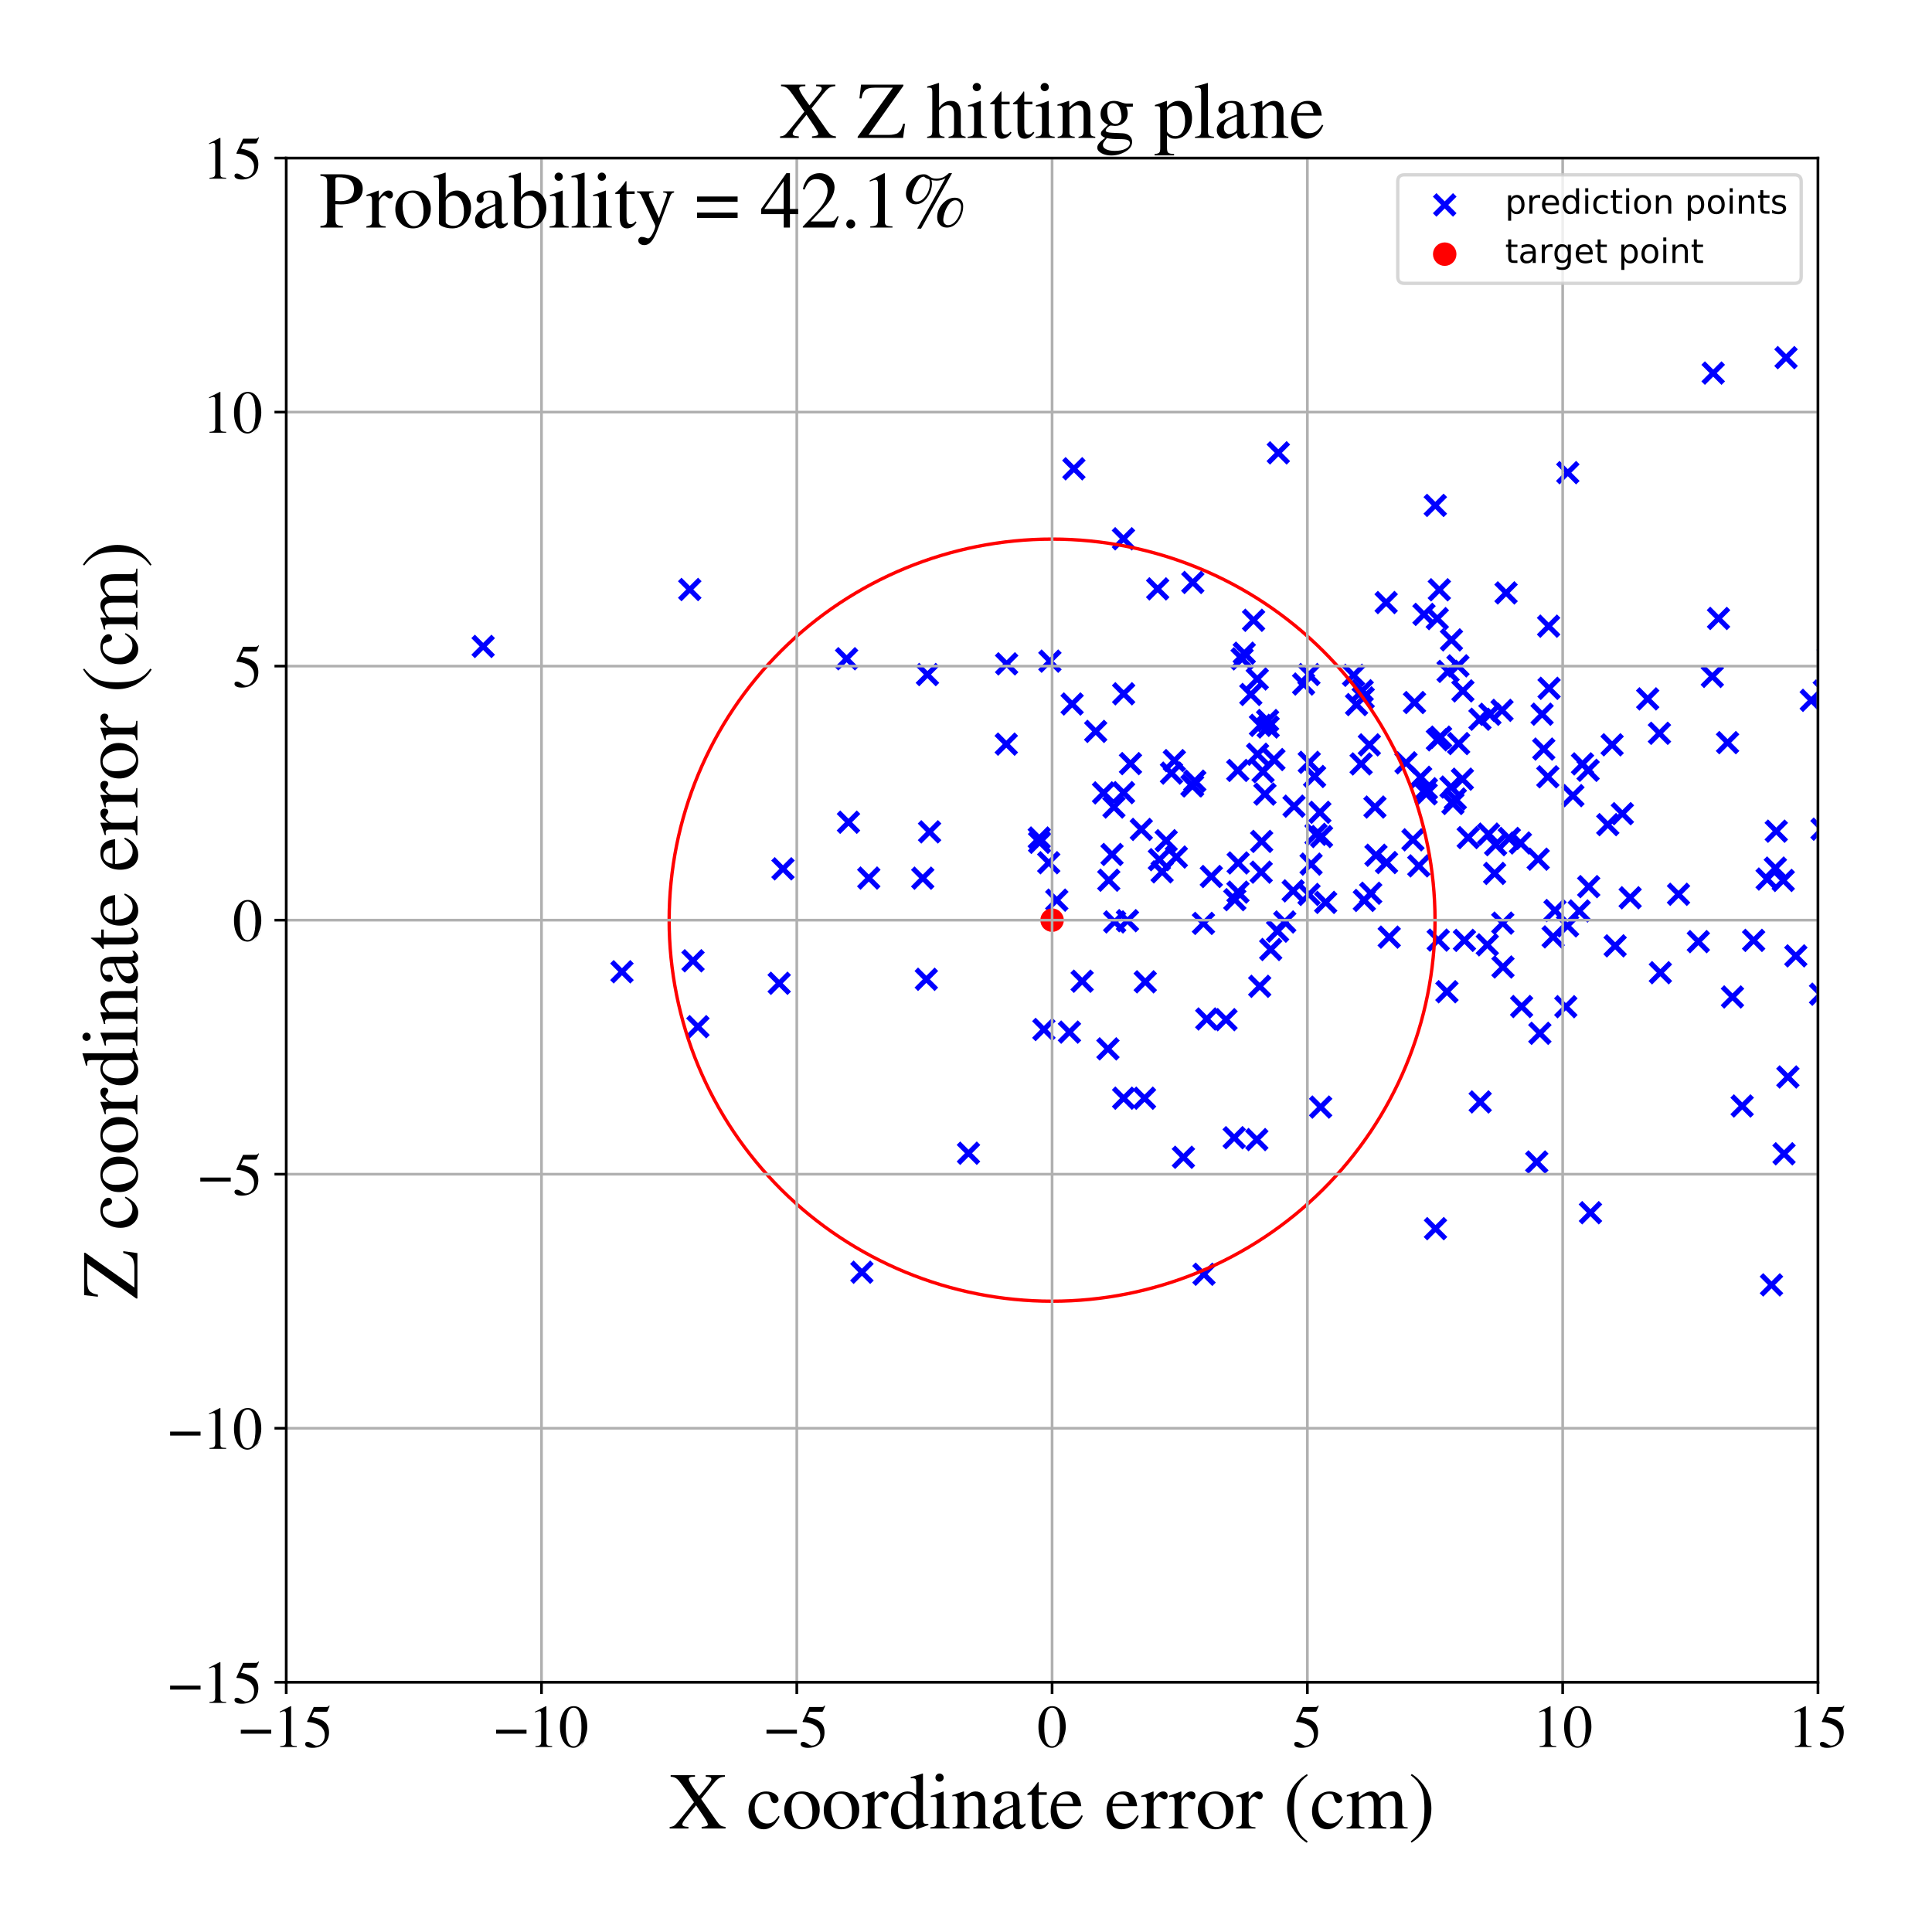 <?xml version="1.0" encoding="utf-8" standalone="no"?>
<!DOCTYPE svg PUBLIC "-//W3C//DTD SVG 1.1//EN"
  "http://www.w3.org/Graphics/SVG/1.1/DTD/svg11.dtd">
<!-- Created with matplotlib (https://matplotlib.org/) -->
<svg height="576pt" version="1.1" viewBox="0 0 576 576" width="576pt" xmlns="http://www.w3.org/2000/svg" xmlns:xlink="http://www.w3.org/1999/xlink">
 <defs>
  <style type="text/css">
*{stroke-linecap:butt;stroke-linejoin:round;}
  </style>
 </defs>
 <g id="figure_1">
  <g id="patch_1">
   <path d="M 0 576 
L 576 576 
L 576 0 
L 0 0 
z
" style="fill:#ffffff;"/>
  </g>
  <g id="axes_1">
   <g id="patch_2">
    <path d="M 85.331 501.548 
L 542 501.548 
L 542 47.121 
L 85.331 47.121 
z
" style="fill:#ffffff;"/>
   </g>
   <g id="PathCollection_1">
    <defs>
     <path d="M -3 3 
L 3 -3 
M -3 -3 
L 3 3 
" id="m6940fac909" style="stroke:#0000ff;stroke-width:1.5;"/>
    </defs>
    <g clip-path="url(#p3845a0e0ae)">
     <use style="fill:#0000ff;stroke:#0000ff;stroke-width:1.5;" x="313.01" xlink:href="#m6940fac909" y="197.115"/>
     <use style="fill:#0000ff;stroke:#0000ff;stroke-width:1.5;" x="352.821" xlink:href="#m6940fac909" y="345.027"/>
     <use style="fill:#0000ff;stroke:#0000ff;stroke-width:1.5;" x="144.049" xlink:href="#m6940fac909" y="192.727"/>
     <use style="fill:#0000ff;stroke:#0000ff;stroke-width:1.5;" x="443.793" xlink:href="#m6940fac909" y="248.675"/>
     <use style="fill:#0000ff;stroke:#0000ff;stroke-width:1.5;" x="434.875" xlink:href="#m6940fac909" y="221.688"/>
     <use style="fill:#0000ff;stroke:#0000ff;stroke-width:1.5;" x="408.656" xlink:href="#m6940fac909" y="266.311"/>
     <use style="fill:#0000ff;stroke:#0000ff;stroke-width:1.5;" x="355.568" xlink:href="#m6940fac909" y="234.28"/>
     <use style="fill:#0000ff;stroke:#0000ff;stroke-width:1.5;" x="526.845" xlink:href="#m6940fac909" y="262.077"/>
     <use style="fill:#0000ff;stroke:#0000ff;stroke-width:1.5;" x="55.01" xlink:href="#m6940fac909" y="175.611"/>
     <use style="fill:#0000ff;stroke:#0000ff;stroke-width:1.5;" x="350.12" xlink:href="#m6940fac909" y="226.764"/>
     <use style="fill:#0000ff;stroke:#0000ff;stroke-width:1.5;" x="662.108" xlink:href="#m6940fac909" y="214.791"/>
     <use style="fill:#0000ff;stroke:#0000ff;stroke-width:1.5;" x="448.03" xlink:href="#m6940fac909" y="275.219"/>
     <use style="fill:#0000ff;stroke:#0000ff;stroke-width:1.5;" x="345.145" xlink:href="#m6940fac909" y="175.566"/>
     <use style="fill:#0000ff;stroke:#0000ff;stroke-width:1.5;" x="506.337" xlink:href="#m6940fac909" y="280.734"/>
     <use style="fill:#0000ff;stroke:#0000ff;stroke-width:1.5;" x="385.536" xlink:href="#m6940fac909" y="265.602"/>
     <use style="fill:#0000ff;stroke:#0000ff;stroke-width:1.5;" x="350.714" xlink:href="#m6940fac909" y="255.52"/>
     <use style="fill:#0000ff;stroke:#0000ff;stroke-width:1.5;" x="522.822" xlink:href="#m6940fac909" y="280.36"/>
     <use style="fill:#0000ff;stroke:#0000ff;stroke-width:1.5;" x="405.803" xlink:href="#m6940fac909" y="227.756"/>
     <use style="fill:#0000ff;stroke:#0000ff;stroke-width:1.5;" x="205.644" xlink:href="#m6940fac909" y="175.756"/>
     <use style="fill:#0000ff;stroke:#0000ff;stroke-width:1.5;" x="601.845" xlink:href="#m6940fac909" y="267.417"/>
     <use style="fill:#0000ff;stroke:#0000ff;stroke-width:1.5;" x="443.421" xlink:href="#m6940fac909" y="281.685"/>
     <use style="fill:#0000ff;stroke:#0000ff;stroke-width:1.5;" x="432.732" xlink:href="#m6940fac909" y="190.776"/>
     <use style="fill:#0000ff;stroke:#0000ff;stroke-width:1.5;" x="347.684" xlink:href="#m6940fac909" y="250.645"/>
     <use style="fill:#0000ff;stroke:#0000ff;stroke-width:1.5;" x="341.223" xlink:href="#m6940fac909" y="327.42"/>
     <use style="fill:#0000ff;stroke:#0000ff;stroke-width:1.5;" x="378.088" xlink:href="#m6940fac909" y="216.75"/>
     <use style="fill:#0000ff;stroke:#0000ff;stroke-width:1.5;" x="435.995" xlink:href="#m6940fac909" y="232.3"/>
     <use style="fill:#0000ff;stroke:#0000ff;stroke-width:1.5;" x="655.383" xlink:href="#m6940fac909" y="277.904"/>
     <use style="fill:#0000ff;stroke:#0000ff;stroke-width:1.5;" x="494.736" xlink:href="#m6940fac909" y="218.621"/>
     <use style="fill:#0000ff;stroke:#0000ff;stroke-width:1.5;" x="433.166" xlink:href="#m6940fac909" y="239.547"/>
     <use style="fill:#0000ff;stroke:#0000ff;stroke-width:1.5;" x="542.78" xlink:href="#m6940fac909" y="296.404"/>
     <use style="fill:#0000ff;stroke:#0000ff;stroke-width:1.5;" x="368.143" xlink:href="#m6940fac909" y="268.228"/>
     <use style="fill:#0000ff;stroke:#0000ff;stroke-width:1.5;" x="408.256" xlink:href="#m6940fac909" y="222.069"/>
     <use style="fill:#0000ff;stroke:#0000ff;stroke-width:1.5;" x="252.963" xlink:href="#m6940fac909" y="245.136"/>
     <use style="fill:#0000ff;stroke:#0000ff;stroke-width:1.5;" x="441.226" xlink:href="#m6940fac909" y="214.435"/>
     <use style="fill:#0000ff;stroke:#0000ff;stroke-width:1.5;" x="519.405" xlink:href="#m6940fac909" y="329.738"/>
     <use style="fill:#0000ff;stroke:#0000ff;stroke-width:1.5;" x="429.122" xlink:href="#m6940fac909" y="175.837"/>
     <use style="fill:#0000ff;stroke:#0000ff;stroke-width:1.5;" x="381.113" xlink:href="#m6940fac909" y="135.011"/>
     <use style="fill:#0000ff;stroke:#0000ff;stroke-width:1.5;" x="413.38" xlink:href="#m6940fac909" y="257.163"/>
     <use style="fill:#0000ff;stroke:#0000ff;stroke-width:1.5;" x="495.014" xlink:href="#m6940fac909" y="289.999"/>
     <use style="fill:#0000ff;stroke:#0000ff;stroke-width:1.5;" x="300.008" xlink:href="#m6940fac909" y="221.855"/>
     <use style="fill:#0000ff;stroke:#0000ff;stroke-width:1.5;" x="624.263" xlink:href="#m6940fac909" y="190.678"/>
     <use style="fill:#0000ff;stroke:#0000ff;stroke-width:1.5;" x="564.792" xlink:href="#m6940fac909" y="324.594"/>
     <use style="fill:#0000ff;stroke:#0000ff;stroke-width:1.5;" x="356.219" xlink:href="#m6940fac909" y="232.89"/>
     <use style="fill:#0000ff;stroke:#0000ff;stroke-width:1.5;" x="543.885" xlink:href="#m6940fac909" y="206.024"/>
     <use style="fill:#0000ff;stroke:#0000ff;stroke-width:1.5;" x="340.264" xlink:href="#m6940fac909" y="247.28"/>
     <use style="fill:#0000ff;stroke:#0000ff;stroke-width:1.5;" x="481.534" xlink:href="#m6940fac909" y="281.991"/>
     <use style="fill:#0000ff;stroke:#0000ff;stroke-width:1.5;" x="403.557" xlink:href="#m6940fac909" y="201.33"/>
     <use style="fill:#0000ff;stroke:#0000ff;stroke-width:1.5;" x="379.801" xlink:href="#m6940fac909" y="226.448"/>
     <use style="fill:#0000ff;stroke:#0000ff;stroke-width:1.5;" x="277.14" xlink:href="#m6940fac909" y="248.007"/>
     <use style="fill:#0000ff;stroke:#0000ff;stroke-width:1.5;" x="461.698" xlink:href="#m6940fac909" y="186.686"/>
     <use style="fill:#0000ff;stroke:#0000ff;stroke-width:1.5;" x="326.67" xlink:href="#m6940fac909" y="218.056"/>
     <use style="fill:#0000ff;stroke:#0000ff;stroke-width:1.5;" x="510.768" xlink:href="#m6940fac909" y="111.232"/>
     <use style="fill:#0000ff;stroke:#0000ff;stroke-width:1.5;" x="603.255" xlink:href="#m6940fac909" y="108.638"/>
     <use style="fill:#0000ff;stroke:#0000ff;stroke-width:1.5;" x="618.855" xlink:href="#m6940fac909" y="288.069"/>
     <use style="fill:#0000ff;stroke:#0000ff;stroke-width:1.5;" x="318.843" xlink:href="#m6940fac909" y="307.712"/>
     <use style="fill:#0000ff;stroke:#0000ff;stroke-width:1.5;" x="311.224" xlink:href="#m6940fac909" y="306.931"/>
     <use style="fill:#0000ff;stroke:#0000ff;stroke-width:1.5;" x="328.998" xlink:href="#m6940fac909" y="236.389"/>
     <use style="fill:#0000ff;stroke:#0000ff;stroke-width:1.5;" x="648.983" xlink:href="#m6940fac909" y="190.886"/>
     <use style="fill:#0000ff;stroke:#0000ff;stroke-width:1.5;" x="676.461" xlink:href="#m6940fac909" y="242.76"/>
     <use style="fill:#0000ff;stroke:#0000ff;stroke-width:1.5;" x="486.009" xlink:href="#m6940fac909" y="267.658"/>
     <use style="fill:#0000ff;stroke:#0000ff;stroke-width:1.5;" x="461.837" xlink:href="#m6940fac909" y="205.21"/>
     <use style="fill:#0000ff;stroke:#0000ff;stroke-width:1.5;" x="208.078" xlink:href="#m6940fac909" y="306.092"/>
     <use style="fill:#0000ff;stroke:#0000ff;stroke-width:1.5;" x="460.252" xlink:href="#m6940fac909" y="223.33"/>
     <use style="fill:#0000ff;stroke:#0000ff;stroke-width:1.5;" x="275.11" xlink:href="#m6940fac909" y="261.817"/>
     <use style="fill:#0000ff;stroke:#0000ff;stroke-width:1.5;" x="394.002" xlink:href="#m6940fac909" y="249.402"/>
     <use style="fill:#0000ff;stroke:#0000ff;stroke-width:1.5;" x="468.942" xlink:href="#m6940fac909" y="237.207"/>
     <use style="fill:#0000ff;stroke:#0000ff;stroke-width:1.5;" x="395.231" xlink:href="#m6940fac909" y="269.037"/>
     <use style="fill:#0000ff;stroke:#0000ff;stroke-width:1.5;" x="512.352" xlink:href="#m6940fac909" y="184.383"/>
     <use style="fill:#0000ff;stroke:#0000ff;stroke-width:1.5;" x="459.09" xlink:href="#m6940fac909" y="308.067"/>
     <use style="fill:#0000ff;stroke:#0000ff;stroke-width:1.5;" x="431.724" xlink:href="#m6940fac909" y="200.16"/>
     <use style="fill:#0000ff;stroke:#0000ff;stroke-width:1.5;" x="602.905" xlink:href="#m6940fac909" y="319.087"/>
     <use style="fill:#0000ff;stroke:#0000ff;stroke-width:1.5;" x="358.791" xlink:href="#m6940fac909" y="275.299"/>
     <use style="fill:#0000ff;stroke:#0000ff;stroke-width:1.5;" x="483.686" xlink:href="#m6940fac909" y="242.584"/>
     <use style="fill:#0000ff;stroke:#0000ff;stroke-width:1.5;" x="655.97" xlink:href="#m6940fac909" y="271.505"/>
     <use style="fill:#0000ff;stroke:#0000ff;stroke-width:1.5;" x="449.976" xlink:href="#m6940fac909" y="249.959"/>
     <use style="fill:#0000ff;stroke:#0000ff;stroke-width:1.5;" x="458.16" xlink:href="#m6940fac909" y="346.434"/>
     <use style="fill:#0000ff;stroke:#0000ff;stroke-width:1.5;" x="471.803" xlink:href="#m6940fac909" y="227.739"/>
     <use style="fill:#0000ff;stroke:#0000ff;stroke-width:1.5;" x="406.423" xlink:href="#m6940fac909" y="208.065"/>
     <use style="fill:#0000ff;stroke:#0000ff;stroke-width:1.5;" x="545.058" xlink:href="#m6940fac909" y="196.237"/>
     <use style="fill:#0000ff;stroke:#0000ff;stroke-width:1.5;" x="276.503" xlink:href="#m6940fac909" y="201.108"/>
     <use style="fill:#0000ff;stroke:#0000ff;stroke-width:1.5;" x="330.566" xlink:href="#m6940fac909" y="262.426"/>
     <use style="fill:#0000ff;stroke:#0000ff;stroke-width:1.5;" x="414.179" xlink:href="#m6940fac909" y="279.394"/>
     <use style="fill:#0000ff;stroke:#0000ff;stroke-width:1.5;" x="383.035" xlink:href="#m6940fac909" y="274.877"/>
     <use style="fill:#0000ff;stroke:#0000ff;stroke-width:1.5;" x="473.652" xlink:href="#m6940fac909" y="264.333"/>
     <use style="fill:#0000ff;stroke:#0000ff;stroke-width:1.5;" x="606.655" xlink:href="#m6940fac909" y="143.693"/>
     <use style="fill:#0000ff;stroke:#0000ff;stroke-width:1.5;" x="690.966" xlink:href="#m6940fac909" y="223.751"/>
     <use style="fill:#0000ff;stroke:#0000ff;stroke-width:1.5;" x="373.739" xlink:href="#m6940fac909" y="184.931"/>
     <use style="fill:#0000ff;stroke:#0000ff;stroke-width:1.5;" x="390.339" xlink:href="#m6940fac909" y="227.278"/>
     <use style="fill:#0000ff;stroke:#0000ff;stroke-width:1.5;" x="315.065" xlink:href="#m6940fac909" y="268.365"/>
     <use style="fill:#0000ff;stroke:#0000ff;stroke-width:1.5;" x="470.82" xlink:href="#m6940fac909" y="271.585"/>
     <use style="fill:#0000ff;stroke:#0000ff;stroke-width:1.5;" x="491.241" xlink:href="#m6940fac909" y="208.364"/>
     <use style="fill:#0000ff;stroke:#0000ff;stroke-width:1.5;" x="547.2" xlink:href="#m6940fac909" y="182.968"/>
     <use style="fill:#0000ff;stroke:#0000ff;stroke-width:1.5;" x="667.195" xlink:href="#m6940fac909" y="361.559"/>
     <use style="fill:#0000ff;stroke:#0000ff;stroke-width:1.5;" x="453.65" xlink:href="#m6940fac909" y="300.082"/>
     <use style="fill:#0000ff;stroke:#0000ff;stroke-width:1.5;" x="459.758" xlink:href="#m6940fac909" y="212.927"/>
     <use style="fill:#0000ff;stroke:#0000ff;stroke-width:1.5;" x="447.807" xlink:href="#m6940fac909" y="211.779"/>
     <use style="fill:#0000ff;stroke:#0000ff;stroke-width:1.5;" x="433.886" xlink:href="#m6940fac909" y="238.213"/>
     <use style="fill:#0000ff;stroke:#0000ff;stroke-width:1.5;" x="393.735" xlink:href="#m6940fac909" y="330.06"/>
     <use style="fill:#0000ff;stroke:#0000ff;stroke-width:1.5;" x="369.145" xlink:href="#m6940fac909" y="257.277"/>
     <use style="fill:#0000ff;stroke:#0000ff;stroke-width:1.5;" x="744.125" xlink:href="#m6940fac909" y="248.308"/>
     <use style="fill:#0000ff;stroke:#0000ff;stroke-width:1.5;" x="359.781" xlink:href="#m6940fac909" y="303.796"/>
     <use style="fill:#0000ff;stroke:#0000ff;stroke-width:1.5;" x="428.535" xlink:href="#m6940fac909" y="220.568"/>
     <use style="fill:#0000ff;stroke:#0000ff;stroke-width:1.5;" x="529.3" xlink:href="#m6940fac909" y="258.811"/>
     <use style="fill:#0000ff;stroke:#0000ff;stroke-width:1.5;" x="365.52" xlink:href="#m6940fac909" y="303.999"/>
     <use style="fill:#0000ff;stroke:#0000ff;stroke-width:1.5;" x="445.6" xlink:href="#m6940fac909" y="260.396"/>
     <use style="fill:#0000ff;stroke:#0000ff;stroke-width:1.5;" x="410.227" xlink:href="#m6940fac909" y="254.981"/>
     <use style="fill:#0000ff;stroke:#0000ff;stroke-width:1.5;" x="391.927" xlink:href="#m6940fac909" y="231.496"/>
     <use style="fill:#0000ff;stroke:#0000ff;stroke-width:1.5;" x="421.249" xlink:href="#m6940fac909" y="250.377"/>
     <use style="fill:#0000ff;stroke:#0000ff;stroke-width:1.5;" x="409.919" xlink:href="#m6940fac909" y="240.609"/>
     <use style="fill:#0000ff;stroke:#0000ff;stroke-width:1.5;" x="422.997" xlink:href="#m6940fac909" y="258.147"/>
     <use style="fill:#0000ff;stroke:#0000ff;stroke-width:1.5;" x="463.048" xlink:href="#m6940fac909" y="279.324"/>
     <use style="fill:#0000ff;stroke:#0000ff;stroke-width:1.5;" x="378.846" xlink:href="#m6940fac909" y="283.084"/>
     <use style="fill:#0000ff;stroke:#0000ff;stroke-width:1.5;" x="620.877" xlink:href="#m6940fac909" y="234.282"/>
     <use style="fill:#0000ff;stroke:#0000ff;stroke-width:1.5;" x="431.386" xlink:href="#m6940fac909" y="295.672"/>
     <use style="fill:#0000ff;stroke:#0000ff;stroke-width:1.5;" x="634.119" xlink:href="#m6940fac909" y="202.062"/>
     <use style="fill:#0000ff;stroke:#0000ff;stroke-width:1.5;" x="370.317" xlink:href="#m6940fac909" y="196.435"/>
     <use style="fill:#0000ff;stroke:#0000ff;stroke-width:1.5;" x="355.619" xlink:href="#m6940fac909" y="173.651"/>
     <use style="fill:#0000ff;stroke:#0000ff;stroke-width:1.5;" x="479.334" xlink:href="#m6940fac909" y="245.855"/>
     <use style="fill:#0000ff;stroke:#0000ff;stroke-width:1.5;" x="406.129" xlink:href="#m6940fac909" y="205.941"/>
     <use style="fill:#0000ff;stroke:#0000ff;stroke-width:1.5;" x="300.116" xlink:href="#m6940fac909" y="197.92"/>
     <use style="fill:#0000ff;stroke:#0000ff;stroke-width:1.5;" x="552.949" xlink:href="#m6940fac909" y="284.283"/>
     <use style="fill:#0000ff;stroke:#0000ff;stroke-width:1.5;" x="461.467" xlink:href="#m6940fac909" y="231.586"/>
     <use style="fill:#0000ff;stroke:#0000ff;stroke-width:1.5;" x="185.433" xlink:href="#m6940fac909" y="289.723"/>
     <use style="fill:#0000ff;stroke:#0000ff;stroke-width:1.5;" x="376.146" xlink:href="#m6940fac909" y="250.852"/>
     <use style="fill:#0000ff;stroke:#0000ff;stroke-width:1.5;" x="233.439" xlink:href="#m6940fac909" y="259.033"/>
     <use style="fill:#0000ff;stroke:#0000ff;stroke-width:1.5;" x="543.21" xlink:href="#m6940fac909" y="247.214"/>
     <use style="fill:#0000ff;stroke:#0000ff;stroke-width:1.5;" x="540.001" xlink:href="#m6940fac909" y="208.8"/>
     <use style="fill:#0000ff;stroke:#0000ff;stroke-width:1.5;" x="444.202" xlink:href="#m6940fac909" y="212.951"/>
     <use style="fill:#0000ff;stroke:#0000ff;stroke-width:1.5;" x="623.236" xlink:href="#m6940fac909" y="281.196"/>
     <use style="fill:#0000ff;stroke:#0000ff;stroke-width:1.5;" x="332.319" xlink:href="#m6940fac909" y="274.856"/>
     <use style="fill:#0000ff;stroke:#0000ff;stroke-width:1.5;" x="376.006" xlink:href="#m6940fac909" y="260.022"/>
     <use style="fill:#0000ff;stroke:#0000ff;stroke-width:1.5;" x="423.551" xlink:href="#m6940fac909" y="231.738"/>
     <use style="fill:#0000ff;stroke:#0000ff;stroke-width:1.5;" x="377.126" xlink:href="#m6940fac909" y="236.757"/>
     <use style="fill:#0000ff;stroke:#0000ff;stroke-width:1.5;" x="421.718" xlink:href="#m6940fac909" y="209.453"/>
     <use style="fill:#0000ff;stroke:#0000ff;stroke-width:1.5;" x="425.199" xlink:href="#m6940fac909" y="236.663"/>
     <use style="fill:#0000ff;stroke:#0000ff;stroke-width:1.5;" x="428.505" xlink:href="#m6940fac909" y="184.431"/>
     <use style="fill:#0000ff;stroke:#0000ff;stroke-width:1.5;" x="642.319" xlink:href="#m6940fac909" y="297.055"/>
     <use style="fill:#0000ff;stroke:#0000ff;stroke-width:1.5;" x="448.092" xlink:href="#m6940fac909" y="288.296"/>
     <use style="fill:#0000ff;stroke:#0000ff;stroke-width:1.5;" x="406.762" xlink:href="#m6940fac909" y="268.452"/>
     <use style="fill:#0000ff;stroke:#0000ff;stroke-width:1.5;" x="554.147" xlink:href="#m6940fac909" y="237.572"/>
     <use style="fill:#0000ff;stroke:#0000ff;stroke-width:1.5;" x="582.875" xlink:href="#m6940fac909" y="199.171"/>
     <use style="fill:#0000ff;stroke:#0000ff;stroke-width:1.5;" x="413.266" xlink:href="#m6940fac909" y="179.645"/>
     <use style="fill:#0000ff;stroke:#0000ff;stroke-width:1.5;" x="533.038" xlink:href="#m6940fac909" y="321.083"/>
     <use style="fill:#0000ff;stroke:#0000ff;stroke-width:1.5;" x="515.05" xlink:href="#m6940fac909" y="221.406"/>
     <use style="fill:#0000ff;stroke:#0000ff;stroke-width:1.5;" x="332.104" xlink:href="#m6940fac909" y="240.61"/>
     <use style="fill:#0000ff;stroke:#0000ff;stroke-width:1.5;" x="309.946" xlink:href="#m6940fac909" y="251.127"/>
     <use style="fill:#0000ff;stroke:#0000ff;stroke-width:1.5;" x="309.845" xlink:href="#m6940fac909" y="249.841"/>
     <use style="fill:#0000ff;stroke:#0000ff;stroke-width:1.5;" x="429.493" xlink:href="#m6940fac909" y="219.768"/>
     <use style="fill:#0000ff;stroke:#0000ff;stroke-width:1.5;" x="427.915" xlink:href="#m6940fac909" y="150.682"/>
     <use style="fill:#0000ff;stroke:#0000ff;stroke-width:1.5;" x="531.656" xlink:href="#m6940fac909" y="262.492"/>
     <use style="fill:#0000ff;stroke:#0000ff;stroke-width:1.5;" x="563.952" xlink:href="#m6940fac909" y="201.272"/>
     <use style="fill:#0000ff;stroke:#0000ff;stroke-width:1.5;" x="466.828" xlink:href="#m6940fac909" y="300.13"/>
     <use style="fill:#0000ff;stroke:#0000ff;stroke-width:1.5;" x="467.355" xlink:href="#m6940fac909" y="276.038"/>
     <use style="fill:#0000ff;stroke:#0000ff;stroke-width:1.5;" x="369.083" xlink:href="#m6940fac909" y="265.977"/>
     <use style="fill:#0000ff;stroke:#0000ff;stroke-width:1.5;" x="60.189" xlink:href="#m6940fac909" y="182.202"/>
     <use style="fill:#0000ff;stroke:#0000ff;stroke-width:1.5;" x="388.651" xlink:href="#m6940fac909" y="203.942"/>
     <use style="fill:#0000ff;stroke:#0000ff;stroke-width:1.5;" x="427.97" xlink:href="#m6940fac909" y="366.306"/>
     <use style="fill:#0000ff;stroke:#0000ff;stroke-width:1.5;" x="532.485" xlink:href="#m6940fac909" y="106.627"/>
     <use style="fill:#0000ff;stroke:#0000ff;stroke-width:1.5;" x="252.403" xlink:href="#m6940fac909" y="196.396"/>
     <use style="fill:#0000ff;stroke:#0000ff;stroke-width:1.5;" x="320.168" xlink:href="#m6940fac909" y="139.762"/>
     <use style="fill:#0000ff;stroke:#0000ff;stroke-width:1.5;" x="334.976" xlink:href="#m6940fac909" y="236.318"/>
     <use style="fill:#0000ff;stroke:#0000ff;stroke-width:1.5;" x="729.461" xlink:href="#m6940fac909" y="287.02"/>
     <use style="fill:#0000ff;stroke:#0000ff;stroke-width:1.5;" x="516.516" xlink:href="#m6940fac909" y="297.232"/>
     <use style="fill:#0000ff;stroke:#0000ff;stroke-width:1.5;" x="369.028" xlink:href="#m6940fac909" y="229.69"/>
     <use style="fill:#0000ff;stroke:#0000ff;stroke-width:1.5;" x="331.536" xlink:href="#m6940fac909" y="254.752"/>
     <use style="fill:#0000ff;stroke:#0000ff;stroke-width:1.5;" x="535.401" xlink:href="#m6940fac909" y="284.979"/>
     <use style="fill:#0000ff;stroke:#0000ff;stroke-width:1.5;" x="276.174" xlink:href="#m6940fac909" y="291.965"/>
     <use style="fill:#0000ff;stroke:#0000ff;stroke-width:1.5;" x="375.787" xlink:href="#m6940fac909" y="216.255"/>
     <use style="fill:#0000ff;stroke:#0000ff;stroke-width:1.5;" x="432.594" xlink:href="#m6940fac909" y="234.65"/>
     <use style="fill:#0000ff;stroke:#0000ff;stroke-width:1.5;" x="437.725" xlink:href="#m6940fac909" y="249.717"/>
     <use style="fill:#0000ff;stroke:#0000ff;stroke-width:1.5;" x="424.539" xlink:href="#m6940fac909" y="183.174"/>
     <use style="fill:#0000ff;stroke:#0000ff;stroke-width:1.5;" x="441.3" xlink:href="#m6940fac909" y="328.528"/>
     <use style="fill:#0000ff;stroke:#0000ff;stroke-width:1.5;" x="596.097" xlink:href="#m6940fac909" y="241.473"/>
     <use style="fill:#0000ff;stroke:#0000ff;stroke-width:1.5;" x="374.836" xlink:href="#m6940fac909" y="202.427"/>
     <use style="fill:#0000ff;stroke:#0000ff;stroke-width:1.5;" x="425.263" xlink:href="#m6940fac909" y="235.15"/>
     <use style="fill:#0000ff;stroke:#0000ff;stroke-width:1.5;" x="336.139" xlink:href="#m6940fac909" y="274.486"/>
     <use style="fill:#0000ff;stroke:#0000ff;stroke-width:1.5;" x="319.643" xlink:href="#m6940fac909" y="209.885"/>
     <use style="fill:#0000ff;stroke:#0000ff;stroke-width:1.5;" x="377.917" xlink:href="#m6940fac909" y="214.813"/>
     <use style="fill:#0000ff;stroke:#0000ff;stroke-width:1.5;" x="349.265" xlink:href="#m6940fac909" y="230.498"/>
     <use style="fill:#0000ff;stroke:#0000ff;stroke-width:1.5;" x="467.417" xlink:href="#m6940fac909" y="140.917"/>
     <use style="fill:#0000ff;stroke:#0000ff;stroke-width:1.5;" x="434.667" xlink:href="#m6940fac909" y="198.513"/>
     <use style="fill:#0000ff;stroke:#0000ff;stroke-width:1.5;" x="474.176" xlink:href="#m6940fac909" y="361.555"/>
     <use style="fill:#0000ff;stroke:#0000ff;stroke-width:1.5;" x="361.144" xlink:href="#m6940fac909" y="261.32"/>
     <use style="fill:#0000ff;stroke:#0000ff;stroke-width:1.5;" x="376.571" xlink:href="#m6940fac909" y="230.051"/>
     <use style="fill:#0000ff;stroke:#0000ff;stroke-width:1.5;" x="372.919" xlink:href="#m6940fac909" y="207.044"/>
     <use style="fill:#0000ff;stroke:#0000ff;stroke-width:1.5;" x="453.296" xlink:href="#m6940fac909" y="251.324"/>
     <use style="fill:#0000ff;stroke:#0000ff;stroke-width:1.5;" x="458.592" xlink:href="#m6940fac909" y="256.154"/>
     <use style="fill:#0000ff;stroke:#0000ff;stroke-width:1.5;" x="288.742" xlink:href="#m6940fac909" y="343.818"/>
     <use style="fill:#0000ff;stroke:#0000ff;stroke-width:1.5;" x="256.968" xlink:href="#m6940fac909" y="379.296"/>
     <use style="fill:#0000ff;stroke:#0000ff;stroke-width:1.5;" x="385.793" xlink:href="#m6940fac909" y="240.357"/>
     <use style="fill:#0000ff;stroke:#0000ff;stroke-width:1.5;" x="390.271" xlink:href="#m6940fac909" y="266.664"/>
     <use style="fill:#0000ff;stroke:#0000ff;stroke-width:1.5;" x="337.04" xlink:href="#m6940fac909" y="227.661"/>
     <use style="fill:#0000ff;stroke:#0000ff;stroke-width:1.5;" x="463.597" xlink:href="#m6940fac909" y="271.455"/>
     <use style="fill:#0000ff;stroke:#0000ff;stroke-width:1.5;" x="706.71" xlink:href="#m6940fac909" y="219.39"/>
     <use style="fill:#0000ff;stroke:#0000ff;stroke-width:1.5;" x="528.147" xlink:href="#m6940fac909" y="383.074"/>
     <use style="fill:#0000ff;stroke:#0000ff;stroke-width:1.5;" x="692.872" xlink:href="#m6940fac909" y="323.221"/>
     <use style="fill:#0000ff;stroke:#0000ff;stroke-width:1.5;" x="720.687" xlink:href="#m6940fac909" y="217.993"/>
     <use style="fill:#0000ff;stroke:#0000ff;stroke-width:1.5;" x="615.021" xlink:href="#m6940fac909" y="153.165"/>
     <use style="fill:#0000ff;stroke:#0000ff;stroke-width:1.5;" x="436.146" xlink:href="#m6940fac909" y="205.984"/>
     <use style="fill:#0000ff;stroke:#0000ff;stroke-width:1.5;" x="599.462" xlink:href="#m6940fac909" y="236.771"/>
     <use style="fill:#0000ff;stroke:#0000ff;stroke-width:1.5;" x="695.708" xlink:href="#m6940fac909" y="234.932"/>
     <use style="fill:#0000ff;stroke:#0000ff;stroke-width:1.5;" x="346.47" xlink:href="#m6940fac909" y="259.928"/>
     <use style="fill:#0000ff;stroke:#0000ff;stroke-width:1.5;" x="473.475" xlink:href="#m6940fac909" y="229.659"/>
     <use style="fill:#0000ff;stroke:#0000ff;stroke-width:1.5;" x="637.8" xlink:href="#m6940fac909" y="243.622"/>
     <use style="fill:#0000ff;stroke:#0000ff;stroke-width:1.5;" x="367.963" xlink:href="#m6940fac909" y="339.195"/>
     <use style="fill:#0000ff;stroke:#0000ff;stroke-width:1.5;" x="510.509" xlink:href="#m6940fac909" y="201.663"/>
     <use style="fill:#0000ff;stroke:#0000ff;stroke-width:1.5;" x="370.959" xlink:href="#m6940fac909" y="194.741"/>
     <use style="fill:#0000ff;stroke:#0000ff;stroke-width:1.5;" x="259.013" xlink:href="#m6940fac909" y="261.784"/>
     <use style="fill:#0000ff;stroke:#0000ff;stroke-width:1.5;" x="345.653" xlink:href="#m6940fac909" y="256.297"/>
     <use style="fill:#0000ff;stroke:#0000ff;stroke-width:1.5;" x="419.181" xlink:href="#m6940fac909" y="227.428"/>
     <use style="fill:#0000ff;stroke:#0000ff;stroke-width:1.5;" x="445.899" xlink:href="#m6940fac909" y="251.832"/>
     <use style="fill:#0000ff;stroke:#0000ff;stroke-width:1.5;" x="-1" xlink:href="#m6940fac909" y="260.696"/>
     <use style="fill:#0000ff;stroke:#0000ff;stroke-width:1.5;" x="-1" xlink:href="#m6940fac909" y="264.757"/>
     <use style="fill:#0000ff;stroke:#0000ff;stroke-width:1.5;" x="436.609" xlink:href="#m6940fac909" y="280.356"/>
     <use style="fill:#0000ff;stroke:#0000ff;stroke-width:1.5;" x="312.667" xlink:href="#m6940fac909" y="257.207"/>
     <use style="fill:#0000ff;stroke:#0000ff;stroke-width:1.5;" x="335" xlink:href="#m6940fac909" y="206.843"/>
     <use style="fill:#0000ff;stroke:#0000ff;stroke-width:1.5;" x="548.637" xlink:href="#m6940fac909" y="198.192"/>
     <use style="fill:#0000ff;stroke:#0000ff;stroke-width:1.5;" x="380.89" xlink:href="#m6940fac909" y="277.605"/>
     <use style="fill:#0000ff;stroke:#0000ff;stroke-width:1.5;" x="330.316" xlink:href="#m6940fac909" y="312.709"/>
     <use style="fill:#0000ff;stroke:#0000ff;stroke-width:1.5;" x="334.947" xlink:href="#m6940fac909" y="160.634"/>
     <use style="fill:#0000ff;stroke:#0000ff;stroke-width:1.5;" x="531.882" xlink:href="#m6940fac909" y="343.989"/>
     <use style="fill:#0000ff;stroke:#0000ff;stroke-width:1.5;" x="529.574" xlink:href="#m6940fac909" y="247.805"/>
     <use style="fill:#0000ff;stroke:#0000ff;stroke-width:1.5;" x="374.705" xlink:href="#m6940fac909" y="339.749"/>
     <use style="fill:#0000ff;stroke:#0000ff;stroke-width:1.5;" x="374.933" xlink:href="#m6940fac909" y="224.862"/>
     <use style="fill:#0000ff;stroke:#0000ff;stroke-width:1.5;" x="57.458" xlink:href="#m6940fac909" y="156.852"/>
     <use style="fill:#0000ff;stroke:#0000ff;stroke-width:1.5;" x="392.35" xlink:href="#m6940fac909" y="248.749"/>
     <use style="fill:#0000ff;stroke:#0000ff;stroke-width:1.5;" x="232.305" xlink:href="#m6940fac909" y="293.15"/>
     <use style="fill:#0000ff;stroke:#0000ff;stroke-width:1.5;" x="428.787" xlink:href="#m6940fac909" y="280.284"/>
     <use style="fill:#0000ff;stroke:#0000ff;stroke-width:1.5;" x="206.617" xlink:href="#m6940fac909" y="286.447"/>
     <use style="fill:#0000ff;stroke:#0000ff;stroke-width:1.5;" x="322.629" xlink:href="#m6940fac909" y="292.538"/>
     <use style="fill:#0000ff;stroke:#0000ff;stroke-width:1.5;" x="355.349" xlink:href="#m6940fac909" y="234.198"/>
     <use style="fill:#0000ff;stroke:#0000ff;stroke-width:1.5;" x="358.952" xlink:href="#m6940fac909" y="379.899"/>
     <use style="fill:#0000ff;stroke:#0000ff;stroke-width:1.5;" x="341.446" xlink:href="#m6940fac909" y="292.715"/>
     <use style="fill:#0000ff;stroke:#0000ff;stroke-width:1.5;" x="334.989" xlink:href="#m6940fac909" y="327.412"/>
     <use style="fill:#0000ff;stroke:#0000ff;stroke-width:1.5;" x="404.439" xlink:href="#m6940fac909" y="210.062"/>
     <use style="fill:#0000ff;stroke:#0000ff;stroke-width:1.5;" x="480.63" xlink:href="#m6940fac909" y="222.054"/>
     <use style="fill:#0000ff;stroke:#0000ff;stroke-width:1.5;" x="449.012" xlink:href="#m6940fac909" y="176.767"/>
     <use style="fill:#0000ff;stroke:#0000ff;stroke-width:1.5;" x="390.243" xlink:href="#m6940fac909" y="201.1"/>
     <use style="fill:#0000ff;stroke:#0000ff;stroke-width:1.5;" x="393.5" xlink:href="#m6940fac909" y="242.182"/>
     <use style="fill:#0000ff;stroke:#0000ff;stroke-width:1.5;" x="500.426" xlink:href="#m6940fac909" y="266.618"/>
     <use style="fill:#0000ff;stroke:#0000ff;stroke-width:1.5;" x="390.88" xlink:href="#m6940fac909" y="257.628"/>
     <use style="fill:#0000ff;stroke:#0000ff;stroke-width:1.5;" x="375.566" xlink:href="#m6940fac909" y="294.055"/>
    </g>
   </g>
   <g id="PathCollection_2">
    <defs>
     <path d="M 0 3 
C 0.796 3 1.559 2.684 2.121 2.121 
C 2.684 1.559 3 0.796 3 0 
C 3 -0.796 2.684 -1.559 2.121 -2.121 
C 1.559 -2.684 0.796 -3 0 -3 
C -0.796 -3 -1.559 -2.684 -2.121 -2.121 
C -2.684 -1.559 -3 -0.796 -3 0 
C -3 0.796 -2.684 1.559 -2.121 2.121 
C -1.559 2.684 -0.796 3 0 3 
z
" id="m860040992c" style="stroke:#ff0000;"/>
    </defs>
    <g clip-path="url(#p3845a0e0ae)">
     <use style="fill:#ff0000;stroke:#ff0000;" x="313.666" xlink:href="#m860040992c" y="274.334"/>
    </g>
   </g>
   <g id="patch_3">
    <path clip-path="url(#p3845a0e0ae)" d="M 313.666 387.941 
C 343.943 387.941 372.985 375.971 394.394 354.666 
C 415.803 333.362 427.833 304.463 427.833 274.334 
C 427.833 244.206 415.803 215.307 394.394 194.002 
C 372.985 172.698 343.943 160.728 313.666 160.728 
C 283.388 160.728 254.347 172.698 232.937 194.002 
C 211.528 215.307 199.498 244.206 199.498 274.334 
C 199.498 304.463 211.528 333.362 232.937 354.666 
C 254.347 375.971 283.388 387.941 313.666 387.941 
z
" style="fill:none;stroke:#ff0000;stroke-linejoin:miter;"/>
   </g>
   <g id="matplotlib.axis_1">
    <g id="xtick_1">
     <g id="line2d_1">
      <path clip-path="url(#p3845a0e0ae)" d="M 85.331 501.548 
L 85.331 47.121 
" style="fill:none;stroke:#b0b0b0;stroke-linecap:square;stroke-width:0.8;"/>
     </g>
     <g id="line2d_2">
      <defs>
       <path d="M 0 0 
L 0 3.5 
" id="m61f50190a9" style="stroke:#000000;stroke-width:0.8;"/>
      </defs>
      <g>
       <use style="stroke:#000000;stroke-width:0.8;" x="85.331" xlink:href="#m61f50190a9" y="501.548"/>
      </g>
     </g>
     <g id="text_1">
      <!-- −15 -->
      <defs>
       <path d="M 3 22 
L 3 28.594 
L 53.406 28.594 
L 53.406 22 
z
" id="FreeSerif-8722"/>
       <path d="M 18.297 59.297 
Q 16.5 59.297 11.094 57.094 
L 11.094 58.5 
L 29.094 67.594 
L 29.906 67.406 
L 29.906 7.406 
Q 29.906 3.797 31.703 2.688 
Q 33.5 1.594 39.406 1.5 
L 39.406 0 
L 11.797 0 
L 11.797 1.5 
Q 17.406 1.703 19.344 3.141 
Q 21.297 4.594 21.297 9.297 
L 21.297 54.594 
Q 21.297 59.297 18.297 59.297 
z
" id="FreeSerif-49"/>
       <path d="M 35.703 19.406 
Q 35.703 24.703 33.344 28.797 
Q 31 32.906 27.641 35.156 
Q 24.297 37.406 20.141 38.844 
Q 16 40.297 12.953 40.75 
Q 9.906 41.203 7.594 41.203 
Q 6.406 41.203 6.406 42 
Q 6.406 42.297 6.5 42.5 
L 17.406 66.203 
L 38.297 66.203 
Q 39.906 66.203 40.844 66.703 
Q 41.797 67.203 42.906 68.797 
L 43.797 68.094 
L 40 59.203 
Q 39.594 58.297 37.703 58.297 
L 18.094 58.297 
L 13.906 49.797 
Q 28.5 47.203 35.594 41.344 
Q 42.703 35.5 42.703 24.203 
Q 42.703 18.297 40.844 13.688 
Q 39 9.094 36.141 6.297 
Q 33.297 3.5 29.547 1.703 
Q 25.797 -0.094 22.344 -0.75 
Q 18.906 -1.406 15.406 -1.406 
Q 9.797 -1.406 6.5 0.25 
Q 3.203 1.906 3.203 4.797 
Q 3.203 8.5 7.5 8.5 
Q 10.297 8.5 14.75 5.391 
Q 19.203 2.297 21.797 2.297 
Q 27.703 2.297 31.703 7.25 
Q 35.703 12.203 35.703 19.406 
z
" id="FreeSerif-53"/>
      </defs>
      <g transform="translate(71.255 520.841)scale(0.18 -0.18)">
       <use xlink:href="#FreeSerif-8722"/>
       <use x="56.4" xlink:href="#FreeSerif-49"/>
       <use x="106.4" xlink:href="#FreeSerif-53"/>
      </g>
     </g>
    </g>
    <g id="xtick_2">
     <g id="line2d_3">
      <path clip-path="url(#p3845a0e0ae)" d="M 161.443 501.548 
L 161.443 47.121 
" style="fill:none;stroke:#b0b0b0;stroke-linecap:square;stroke-width:0.8;"/>
     </g>
     <g id="line2d_4">
      <g>
       <use style="stroke:#000000;stroke-width:0.8;" x="161.443" xlink:href="#m61f50190a9" y="501.548"/>
      </g>
     </g>
     <g id="text_2">
      <!-- −10 -->
      <defs>
       <path d="M 47.594 17.797 
Q 35.203 -1.406 25 -1.406 
Q 14.797 -1.406 8.594 8.391 
Q 2.406 18.203 2.406 33.594 
Q 2.406 48.094 8.594 57.844 
Q 14.797 67.594 25.406 67.594 
Q 35.203 67.594 41.391 58 
Q 47.594 48.406 47.594 33 
Q 47.594 17.797 35.203 -1.406 
z
M 25.094 65 
Q 12 65 12 32.703 
Q 12 1.203 25 1.203 
Q 38 1.203 38 32.797 
Q 38 48.5 34.703 56.75 
Q 31.406 65 25.094 65 
z
" id="FreeSerif-48"/>
      </defs>
      <g transform="translate(147.366 520.841)scale(0.18 -0.18)">
       <use xlink:href="#FreeSerif-8722"/>
       <use x="56.4" xlink:href="#FreeSerif-49"/>
       <use x="106.4" xlink:href="#FreeSerif-48"/>
      </g>
     </g>
    </g>
    <g id="xtick_3">
     <g id="line2d_5">
      <path clip-path="url(#p3845a0e0ae)" d="M 237.554 501.548 
L 237.554 47.121 
" style="fill:none;stroke:#b0b0b0;stroke-linecap:square;stroke-width:0.8;"/>
     </g>
     <g id="line2d_6">
      <g>
       <use style="stroke:#000000;stroke-width:0.8;" x="237.554" xlink:href="#m61f50190a9" y="501.548"/>
      </g>
     </g>
     <g id="text_3">
      <!-- −5 -->
      <g transform="translate(227.978 520.841)scale(0.18 -0.18)">
       <use xlink:href="#FreeSerif-8722"/>
       <use x="56.4" xlink:href="#FreeSerif-53"/>
      </g>
     </g>
    </g>
    <g id="xtick_4">
     <g id="line2d_7">
      <path clip-path="url(#p3845a0e0ae)" d="M 313.666 501.548 
L 313.666 47.121 
" style="fill:none;stroke:#b0b0b0;stroke-linecap:square;stroke-width:0.8;"/>
     </g>
     <g id="line2d_8">
      <g>
       <use style="stroke:#000000;stroke-width:0.8;" x="313.666" xlink:href="#m61f50190a9" y="501.548"/>
      </g>
     </g>
     <g id="text_4">
      <!-- 0 -->
      <g transform="translate(309.166 520.841)scale(0.18 -0.18)">
       <use xlink:href="#FreeSerif-48"/>
      </g>
     </g>
    </g>
    <g id="xtick_5">
     <g id="line2d_9">
      <path clip-path="url(#p3845a0e0ae)" d="M 389.777 501.548 
L 389.777 47.121 
" style="fill:none;stroke:#b0b0b0;stroke-linecap:square;stroke-width:0.8;"/>
     </g>
     <g id="line2d_10">
      <g>
       <use style="stroke:#000000;stroke-width:0.8;" x="389.777" xlink:href="#m61f50190a9" y="501.548"/>
      </g>
     </g>
     <g id="text_5">
      <!-- 5 -->
      <g transform="translate(385.277 520.841)scale(0.18 -0.18)">
       <use xlink:href="#FreeSerif-53"/>
      </g>
     </g>
    </g>
    <g id="xtick_6">
     <g id="line2d_11">
      <path clip-path="url(#p3845a0e0ae)" d="M 465.889 501.548 
L 465.889 47.121 
" style="fill:none;stroke:#b0b0b0;stroke-linecap:square;stroke-width:0.8;"/>
     </g>
     <g id="line2d_12">
      <g>
       <use style="stroke:#000000;stroke-width:0.8;" x="465.889" xlink:href="#m61f50190a9" y="501.548"/>
      </g>
     </g>
     <g id="text_6">
      <!-- 10 -->
      <g transform="translate(456.889 520.841)scale(0.18 -0.18)">
       <use xlink:href="#FreeSerif-49"/>
       <use x="50" xlink:href="#FreeSerif-48"/>
      </g>
     </g>
    </g>
    <g id="xtick_7">
     <g id="line2d_13">
      <path clip-path="url(#p3845a0e0ae)" d="M 542 501.548 
L 542 47.121 
" style="fill:none;stroke:#b0b0b0;stroke-linecap:square;stroke-width:0.8;"/>
     </g>
     <g id="line2d_14">
      <g>
       <use style="stroke:#000000;stroke-width:0.8;" x="542" xlink:href="#m61f50190a9" y="501.548"/>
      </g>
     </g>
     <g id="text_7">
      <!-- 15 -->
      <g transform="translate(533 520.841)scale(0.18 -0.18)">
       <use xlink:href="#FreeSerif-49"/>
       <use x="50" xlink:href="#FreeSerif-53"/>
      </g>
     </g>
    </g>
    <g id="text_8">
     <!-- X coordinate error (cm) -->
     <defs>
      <path d="M 69.594 66.203 
L 69.594 64.297 
Q 64.703 64 62.047 62.344 
Q 59.406 60.703 54.703 54.906 
L 40.094 36.703 
L 59.297 9.297 
Q 62.297 5 64.297 3.703 
Q 66.297 2.406 70.406 1.906 
L 70.406 0 
L 40.703 0 
L 40.703 1.906 
Q 44.797 2.297 46.594 2.938 
Q 48.406 3.594 48.406 5 
Q 48.406 7.203 43.297 14.797 
L 33.797 28.797 
L 21.906 14 
Q 16.703 7.5 16.703 5.406 
Q 16.703 3.703 18.297 2.953 
Q 19.906 2.203 24.297 1.906 
L 24.297 0 
L 1 0 
L 1 1.906 
Q 4.906 2.203 7 3.797 
Q 9.094 5.406 15.5 13.297 
L 31.203 32.594 
L 20.297 48.594 
Q 13.297 58.906 10.25 61.5 
Q 7.203 64.094 2.203 64.297 
L 2.203 66.203 
L 32.406 66.203 
L 32.406 64.297 
L 29.594 64.203 
Q 24.797 64.094 24.797 61.297 
Q 24.797 58.094 33.297 46.297 
L 37.5 40.406 
L 48.797 54.203 
Q 52.797 59.203 52.797 61.094 
Q 52.797 62.797 51.344 63.438 
Q 49.906 64.094 45.797 64.297 
L 45.797 66.203 
z
" id="FreeSerif-88"/>
      <path id="FreeSerif-32"/>
      <path d="M 2.5 21.297 
Q 2.5 32.406 9.047 39.203 
Q 15.594 46 24.406 46 
Q 30.703 46 35.25 42.953 
Q 39.797 39.906 39.797 35.703 
Q 39.797 34 38.391 32.75 
Q 37 31.5 35 31.5 
Q 31.594 31.5 30.297 36.094 
L 29.703 38.297 
Q 28.906 41.094 27.703 42.094 
Q 26.5 43.094 23.797 43.094 
Q 17.703 43.094 13.953 38.25 
Q 10.203 33.406 10.203 25.703 
Q 10.203 17.094 14.547 11.641 
Q 18.906 6.203 25.703 6.203 
Q 30 6.203 33.094 8.25 
Q 36.203 10.297 39.797 15.594 
L 41.203 14.703 
Q 40.203 12.703 39.453 11.391 
Q 38.703 10.094 36.75 7.5 
Q 34.797 4.906 32.891 3.297 
Q 31 1.703 27.891 0.344 
Q 24.797 -1 21.5 -1 
Q 13.203 -1 7.844 5.25 
Q 2.5 11.5 2.5 21.297 
z
" id="FreeSerif-99"/>
      <path d="M 24.594 46 
Q 34.203 46 40.391 39.594 
Q 46.594 33.203 46.594 23.406 
Q 46.594 13 40.188 6 
Q 33.797 -1 24.391 -1 
Q 15 -1 8.75 5.75 
Q 2.5 12.5 2.5 22.594 
Q 2.5 32.906 8.641 39.453 
Q 14.797 46 24.594 46 
z
M 11.5 27.5 
Q 11.5 16.797 15.391 9.297 
Q 19.297 1.797 25.594 1.797 
Q 31.203 1.797 34.391 6.594 
Q 37.594 11.406 37.594 19.906 
Q 37.594 30.203 33.594 36.703 
Q 29.594 43.203 23.297 43.203 
Q 18 43.203 14.75 38.891 
Q 11.5 34.594 11.5 27.5 
z
" id="FreeSerif-111"/>
      <path d="M 30.094 36.203 
Q 28.594 36.203 26.391 37.953 
Q 24.203 39.703 23.5 39.703 
Q 21.5 39.703 19 36.797 
Q 16.5 33.906 16.5 31.5 
L 16.5 9 
Q 16.5 4.703 18.203 3.203 
Q 19.906 1.703 25 1.5 
L 25 0 
L 1 0 
L 1 1.5 
Q 5.797 2.406 6.938 3.5 
Q 8.094 4.594 8.094 8.406 
L 8.094 33.406 
Q 8.094 36.703 7.344 38.047 
Q 6.594 39.406 4.703 39.406 
Q 3.094 39.406 1.203 39 
L 1.203 40.594 
Q 9.203 43.203 16 46 
L 16.5 45.797 
L 16.5 36.594 
Q 20.203 41.906 22.797 43.953 
Q 25.406 46 28.5 46 
Q 31.094 46 32.547 44.594 
Q 34 43.203 34 40.703 
Q 34 38.594 32.953 37.391 
Q 31.906 36.203 30.094 36.203 
z
" id="FreeSerif-114"/>
      <path d="M 34.203 -1 
L 33.797 -0.703 
L 33.797 5.703 
Q 29 -1 21 -1 
Q 12.703 -1 7.594 4.953 
Q 2.5 10.906 2.5 20.5 
Q 2.5 31.094 8.594 38.547 
Q 14.703 46 23.297 46 
Q 28.703 46 33.797 41.703 
L 33.797 57.297 
Q 33.797 60.406 32.891 61.406 
Q 32 62.406 29.203 62.406 
Q 27.797 62.406 27 62.297 
L 27 63.906 
Q 36.094 66.297 41.703 68.297 
L 42.203 68.094 
L 42.203 11.406 
Q 42.203 7.906 43.047 6.797 
Q 43.906 5.703 46.594 5.703 
Q 47.094 5.703 48.906 5.797 
L 48.906 4.203 
z
M 24.906 4.203 
Q 28.703 4.203 31.25 6.344 
Q 33.797 8.5 33.797 10.203 
L 33.797 33.203 
Q 33.797 37.203 30.688 40.203 
Q 27.594 43.203 23.594 43.203 
Q 17.906 43.203 14.5 38.094 
Q 11.094 33 11.094 24.5 
Q 11.094 15.297 14.891 9.75 
Q 18.703 4.203 24.906 4.203 
z
" id="FreeSerif-100"/>
      <path d="M 6.203 39.297 
Q 4 39.297 2 39 
L 2 40.5 
Q 9 42.5 17.5 46 
L 17.906 45.703 
L 17.906 10.203 
Q 17.906 4.797 19.156 3.344 
Q 20.406 1.906 25.297 1.5 
L 25.297 0 
L 1.594 0 
L 1.594 1.5 
Q 6.797 1.797 8.141 3.297 
Q 9.5 4.797 9.5 10.203 
L 9.5 33.406 
Q 9.5 36.703 8.75 38 
Q 8 39.297 6.203 39.297 
z
M 12.797 68.297 
Q 15 68.297 16.5 66.797 
Q 18 65.297 18 63.203 
Q 18 61 16.5 59.547 
Q 15 58.094 12.797 58.094 
Q 10.703 58.094 9.25 59.594 
Q 7.797 61.094 7.797 63.188 
Q 7.797 65.297 9.297 66.797 
Q 10.797 68.297 12.797 68.297 
z
" id="FreeSerif-105"/>
      <path d="M 1 39.797 
L 1 41.5 
Q 8.406 43.703 14.797 46 
L 15.5 45.797 
L 15.5 37.906 
Q 20.594 42.703 23.547 44.344 
Q 26.5 46 30 46 
Q 35.5 46 38.641 42.047 
Q 41.797 38.094 41.797 31 
L 41.797 8.094 
Q 41.797 4.406 43 3.156 
Q 44.203 1.906 47.906 1.5 
L 47.906 0 
L 27.094 0 
L 27.094 1.5 
Q 30.906 1.797 32.156 3.5 
Q 33.406 5.203 33.406 9.906 
L 33.406 30.797 
Q 33.406 40.5 26.094 40.5 
Q 23.594 40.5 21.5 39.344 
Q 19.406 38.203 15.797 34.797 
L 15.797 6.703 
Q 15.797 4 17.188 2.891 
Q 18.594 1.797 22.406 1.5 
L 22.406 0 
L 1.203 0 
L 1.203 1.5 
Q 5 1.797 6.203 3.25 
Q 7.406 4.703 7.406 9 
L 7.406 33.797 
Q 7.406 37.5 6.594 38.844 
Q 5.797 40.203 3.703 40.203 
Q 1.797 40.203 1 39.797 
z
" id="FreeSerif-110"/>
      <path d="M 2.5 9.703 
Q 2.5 11.5 2.891 13.047 
Q 3.297 14.594 4.297 15.938 
Q 5.297 17.297 6.188 18.391 
Q 7.094 19.5 8.891 20.641 
Q 10.703 21.797 11.891 22.547 
Q 13.094 23.297 15.547 24.344 
Q 18 25.406 19.297 25.953 
Q 20.594 26.5 23.391 27.594 
Q 26.203 28.703 27.5 29.203 
L 27.5 35.297 
Q 27.5 43.594 19.906 43.594 
Q 16.906 43.594 14.797 42.141 
Q 12.703 40.703 12.703 38.703 
Q 12.703 37.906 12.953 36.5 
Q 13.203 35.094 13.203 34.703 
Q 13.203 33 11.844 31.75 
Q 10.5 30.5 8.703 30.5 
Q 7 30.5 5.703 31.797 
Q 4.406 33.094 4.406 34.797 
Q 4.406 39.5 9.25 42.75 
Q 14.094 46 21.203 46 
Q 29.406 46 32.5 42.047 
Q 35.594 38.094 35.594 30 
L 35.594 10.5 
Q 35.594 7.203 36.25 5.953 
Q 36.906 4.703 38.594 4.703 
Q 40.703 4.703 43 6.594 
L 43 4 
Q 40.406 1.094 38.453 0.047 
Q 36.5 -1 34 -1 
Q 30.906 -1 29.453 0.703 
Q 28 2.406 27.594 6.297 
Q 19 -1 13 -1 
Q 8.406 -1 5.453 2 
Q 2.5 5 2.5 9.703 
z
M 27.5 12.297 
L 27.5 26.797 
Q 18.5 23.5 14.891 20.391 
Q 11.297 17.297 11.297 12.906 
Q 11.297 8.797 13.297 6.797 
Q 15.297 4.797 17.594 4.797 
Q 21 4.797 24.906 7.094 
Q 26.5 8 27 9 
Q 27.5 10 27.5 12.297 
z
" id="FreeSerif-97"/>
      <path d="M 25.906 45 
L 25.906 41.797 
L 15.797 41.797 
L 15.797 13.203 
Q 15.797 8.5 17 6.344 
Q 18.203 4.203 21 4.203 
Q 24.094 4.203 27 7.703 
L 28.297 6.594 
Q 23.5 -1 16.297 -1 
Q 7.406 -1 7.406 11.703 
L 7.406 41.797 
L 2.094 41.797 
Q 1.703 42.094 1.703 42.5 
Q 1.703 43 2 43.297 
Q 2.297 43.594 3.141 44.141 
Q 4 44.703 5.203 45.641 
Q 6.406 46.594 8.5 49.094 
Q 10.594 51.594 13.094 55.094 
Q 14.703 57.406 15.094 57.906 
Q 15.797 57.906 15.797 56.594 
L 15.797 45 
z
" id="FreeSerif-116"/>
      <path d="M 9.703 27.703 
Q 9.906 21.406 11.406 16.844 
Q 12.906 12.297 15.297 10.047 
Q 17.703 7.797 20.141 6.844 
Q 22.594 5.906 25.297 5.906 
Q 30.094 5.906 33.641 8.297 
Q 37.203 10.703 40.797 16.406 
L 42.406 15.703 
Q 39.297 7.594 33.797 3.297 
Q 28.297 -1 21.203 -1 
Q 12.594 -1 7.547 5.047 
Q 2.5 11.094 2.5 21.406 
Q 2.5 32.5 8.344 39.25 
Q 14.203 46 23.406 46 
Q 31 46 35.203 41.453 
Q 39.406 36.906 40.5 27.703 
z
M 9.906 30.906 
L 30.297 30.906 
Q 29.297 37.406 27.188 39.906 
Q 25.094 42.406 20.5 42.406 
Q 11.5 42.406 9.906 30.906 
z
" id="FreeSerif-101"/>
      <path d="M 29.203 -17.703 
Q 26.594 -16.094 23.797 -13.844 
Q 21 -11.594 17.453 -7.594 
Q 13.906 -3.594 11.203 0.953 
Q 8.5 5.5 6.641 11.891 
Q 4.797 18.297 4.797 25.203 
Q 4.797 32.406 6.641 38.844 
Q 8.5 45.297 11 49.547 
Q 13.5 53.797 17.344 57.75 
Q 21.203 61.703 23.703 63.594 
Q 26.203 65.5 29.5 67.594 
L 30.406 66 
Q 26 62.406 23.297 59.5 
Q 20.594 56.594 18.094 51.938 
Q 15.594 47.297 14.5 40.844 
Q 13.406 34.406 13.406 25.5 
Q 13.406 16.203 14.5 9.5 
Q 15.594 2.797 18.094 -1.953 
Q 20.594 -6.703 23.297 -9.703 
Q 26 -12.703 30.406 -16.094 
z
" id="FreeSerif-40"/>
      <path d="M 1.297 39.797 
L 1.297 41.5 
Q 8.5 43.5 15.297 46 
L 16 45.797 
L 16 38.297 
Q 22.203 43 25.203 44.5 
Q 28.203 46 31.5 46 
Q 39.406 46 42.094 37.594 
Q 49.906 46 58.406 46 
Q 70 46 70 28.203 
L 70 7.594 
Q 70 2 74.297 1.703 
L 76.906 1.5 
L 76.906 0 
L 55 0 
L 55 1.5 
Q 59.406 2 60.5 3.203 
Q 61.594 4.406 61.594 8.703 
L 61.594 29.797 
Q 61.594 36 60 38.391 
Q 58.406 40.797 54.094 40.797 
Q 47.5 40.797 43.203 34.703 
L 43.203 9.5 
Q 43.203 4.797 44.641 3.188 
Q 46.094 1.594 50.406 1.5 
L 50.406 0 
L 28 0 
L 28 1.5 
Q 32.297 1.797 33.547 3.094 
Q 34.797 4.406 34.797 8.594 
L 34.797 30.297 
Q 34.797 40.797 28.203 40.797 
Q 25.406 40.797 21.953 39.391 
Q 18.5 38 16.406 34.906 
L 16.406 6.703 
Q 16.406 3.797 17.797 2.75 
Q 19.203 1.703 23.203 1.5 
L 23.203 0 
L 1 0 
L 1 1.5 
Q 5.203 1.594 6.594 3 
Q 8 4.406 8 8.5 
L 8 33.797 
Q 8 37.406 7.25 38.797 
Q 6.5 40.203 4.5 40.203 
Q 3 40.203 1.297 39.797 
z
" id="FreeSerif-109"/>
      <path d="M 4.047 67.703 
Q 6.656 66.094 9.453 63.844 
Q 12.25 61.594 15.797 57.594 
Q 19.344 53.594 22.047 49.047 
Q 24.75 44.5 26.594 38.094 
Q 28.453 31.703 28.453 24.797 
Q 28.453 17.594 26.594 11.141 
Q 24.75 4.703 22.25 0.453 
Q 19.75 -3.797 15.891 -7.75 
Q 12.047 -11.703 9.547 -13.594 
Q 7.047 -15.5 3.75 -17.594 
L 2.844 -16 
Q 7.25 -12.406 9.953 -9.5 
Q 12.656 -6.594 15.156 -1.938 
Q 17.656 2.703 18.75 9.141 
Q 19.844 15.594 19.844 24.5 
Q 19.844 33.797 18.75 40.5 
Q 17.656 47.203 15.156 51.953 
Q 12.656 56.703 9.953 59.703 
Q 7.25 62.703 2.844 66.094 
z
" id="FreeSerif-41"/>
     </defs>
     <g transform="translate(199.416 545.139)scale(0.24 -0.24)">
      <use xlink:href="#FreeSerif-88"/>
      <use x="71.4" xlink:href="#FreeSerif-32"/>
      <use x="96.4" xlink:href="#FreeSerif-99"/>
      <use x="140.784" xlink:href="#FreeSerif-111"/>
      <use x="189.884" xlink:href="#FreeSerif-111"/>
      <use x="238.969" xlink:href="#FreeSerif-114"/>
      <use x="273.453" xlink:href="#FreeSerif-100"/>
      <use x="323.353" xlink:href="#FreeSerif-105"/>
      <use x="351.137" xlink:href="#FreeSerif-110"/>
      <use x="400.037" xlink:href="#FreeSerif-97"/>
      <use x="443.522" xlink:href="#FreeSerif-116"/>
      <use x="471.822" xlink:href="#FreeSerif-101"/>
      <use x="516.222" xlink:href="#FreeSerif-32"/>
      <use x="541.222" xlink:href="#FreeSerif-101"/>
      <use x="585.606" xlink:href="#FreeSerif-114"/>
      <use x="620.106" xlink:href="#FreeSerif-114"/>
      <use x="654.59" xlink:href="#FreeSerif-111"/>
      <use x="703.675" xlink:href="#FreeSerif-114"/>
      <use x="738.175" xlink:href="#FreeSerif-32"/>
      <use x="763.175" xlink:href="#FreeSerif-40"/>
      <use x="796.475" xlink:href="#FreeSerif-99"/>
      <use x="840.859" xlink:href="#FreeSerif-109"/>
      <use x="918.759" xlink:href="#FreeSerif-41"/>
     </g>
    </g>
   </g>
   <g id="matplotlib.axis_2">
    <g id="ytick_1">
     <g id="line2d_15">
      <path clip-path="url(#p3845a0e0ae)" d="M 85.331 501.548 
L 542 501.548 
" style="fill:none;stroke:#b0b0b0;stroke-linecap:square;stroke-width:0.8;"/>
     </g>
     <g id="line2d_16">
      <defs>
       <path d="M 0 0 
L -3.5 0 
" id="m5c9e7b665e" style="stroke:#000000;stroke-width:0.8;"/>
      </defs>
      <g>
       <use style="stroke:#000000;stroke-width:0.8;" x="85.331" xlink:href="#m5c9e7b665e" y="501.548"/>
      </g>
     </g>
     <g id="text_9">
      <!-- −15 -->
      <g transform="translate(50.178 507.694)scale(0.18 -0.18)">
       <use xlink:href="#FreeSerif-8722"/>
       <use x="56.4" xlink:href="#FreeSerif-49"/>
       <use x="106.4" xlink:href="#FreeSerif-53"/>
      </g>
     </g>
    </g>
    <g id="ytick_2">
     <g id="line2d_17">
      <path clip-path="url(#p3845a0e0ae)" d="M 85.331 425.81 
L 542 425.81 
" style="fill:none;stroke:#b0b0b0;stroke-linecap:square;stroke-width:0.8;"/>
     </g>
     <g id="line2d_18">
      <g>
       <use style="stroke:#000000;stroke-width:0.8;" x="85.331" xlink:href="#m5c9e7b665e" y="425.81"/>
      </g>
     </g>
     <g id="text_10">
      <!-- −10 -->
      <g transform="translate(50.178 431.957)scale(0.18 -0.18)">
       <use xlink:href="#FreeSerif-8722"/>
       <use x="56.4" xlink:href="#FreeSerif-49"/>
       <use x="106.4" xlink:href="#FreeSerif-48"/>
      </g>
     </g>
    </g>
    <g id="ytick_3">
     <g id="line2d_19">
      <path clip-path="url(#p3845a0e0ae)" d="M 85.331 350.072 
L 542 350.072 
" style="fill:none;stroke:#b0b0b0;stroke-linecap:square;stroke-width:0.8;"/>
     </g>
     <g id="line2d_20">
      <g>
       <use style="stroke:#000000;stroke-width:0.8;" x="85.331" xlink:href="#m5c9e7b665e" y="350.072"/>
      </g>
     </g>
     <g id="text_11">
      <!-- −5 -->
      <g transform="translate(59.178 356.219)scale(0.18 -0.18)">
       <use xlink:href="#FreeSerif-8722"/>
       <use x="56.4" xlink:href="#FreeSerif-53"/>
      </g>
     </g>
    </g>
    <g id="ytick_4">
     <g id="line2d_21">
      <path clip-path="url(#p3845a0e0ae)" d="M 85.331 274.334 
L 542 274.334 
" style="fill:none;stroke:#b0b0b0;stroke-linecap:square;stroke-width:0.8;"/>
     </g>
     <g id="line2d_22">
      <g>
       <use style="stroke:#000000;stroke-width:0.8;" x="85.331" xlink:href="#m5c9e7b665e" y="274.334"/>
      </g>
     </g>
     <g id="text_12">
      <!-- 0 -->
      <g transform="translate(69.331 280.481)scale(0.18 -0.18)">
       <use xlink:href="#FreeSerif-48"/>
      </g>
     </g>
    </g>
    <g id="ytick_5">
     <g id="line2d_23">
      <path clip-path="url(#p3845a0e0ae)" d="M 85.331 198.597 
L 542 198.597 
" style="fill:none;stroke:#b0b0b0;stroke-linecap:square;stroke-width:0.8;"/>
     </g>
     <g id="line2d_24">
      <g>
       <use style="stroke:#000000;stroke-width:0.8;" x="85.331" xlink:href="#m5c9e7b665e" y="198.597"/>
      </g>
     </g>
     <g id="text_13">
      <!-- 5 -->
      <g transform="translate(69.331 204.743)scale(0.18 -0.18)">
       <use xlink:href="#FreeSerif-53"/>
      </g>
     </g>
    </g>
    <g id="ytick_6">
     <g id="line2d_25">
      <path clip-path="url(#p3845a0e0ae)" d="M 85.331 122.859 
L 542 122.859 
" style="fill:none;stroke:#b0b0b0;stroke-linecap:square;stroke-width:0.8;"/>
     </g>
     <g id="line2d_26">
      <g>
       <use style="stroke:#000000;stroke-width:0.8;" x="85.331" xlink:href="#m5c9e7b665e" y="122.859"/>
      </g>
     </g>
     <g id="text_14">
      <!-- 10 -->
      <g transform="translate(60.331 129.006)scale(0.18 -0.18)">
       <use xlink:href="#FreeSerif-49"/>
       <use x="50" xlink:href="#FreeSerif-48"/>
      </g>
     </g>
    </g>
    <g id="ytick_7">
     <g id="line2d_27">
      <path clip-path="url(#p3845a0e0ae)" d="M 85.331 47.121 
L 542 47.121 
" style="fill:none;stroke:#b0b0b0;stroke-linecap:square;stroke-width:0.8;"/>
     </g>
     <g id="line2d_28">
      <g>
       <use style="stroke:#000000;stroke-width:0.8;" x="85.331" xlink:href="#m5c9e7b665e" y="47.121"/>
      </g>
     </g>
     <g id="text_15">
      <!-- 15 -->
      <g transform="translate(60.331 53.268)scale(0.18 -0.18)">
       <use xlink:href="#FreeSerif-49"/>
       <use x="50" xlink:href="#FreeSerif-53"/>
      </g>
     </g>
    </g>
    <g id="text_16">
     <!-- Z coordinate error (cm) -->
     <defs>
      <path d="M 40.297 3.797 
Q 43.094 3.797 45.391 4.297 
Q 47.703 4.797 49.25 5.297 
Q 50.797 5.797 52.141 7.188 
Q 53.5 8.594 54.141 9.297 
Q 54.797 10 55.594 12.047 
Q 56.406 14.094 56.594 14.688 
Q 56.797 15.297 57.5 17.594 
L 59.797 17.594 
L 57.406 0 
L 1 0 
L 1 1.5 
L 44.703 62.406 
L 22.594 62.406 
Q 17.5 62.406 14.203 61.406 
Q 10.906 60.406 9.25 58.203 
Q 7.594 56 7 54.203 
Q 6.406 52.406 5.797 49.094 
L 3.203 49.094 
L 5.203 66.203 
L 57.797 66.203 
L 57.797 64.703 
L 14.594 3.797 
z
" id="FreeSerif-90"/>
     </defs>
     <g transform="translate(40.969 387.371)rotate(-90)scale(0.24 -0.24)">
      <use xlink:href="#FreeSerif-90"/>
      <use x="61.3" xlink:href="#FreeSerif-32"/>
      <use x="86.3" xlink:href="#FreeSerif-99"/>
      <use x="130.684" xlink:href="#FreeSerif-111"/>
      <use x="179.784" xlink:href="#FreeSerif-111"/>
      <use x="228.869" xlink:href="#FreeSerif-114"/>
      <use x="263.353" xlink:href="#FreeSerif-100"/>
      <use x="313.253" xlink:href="#FreeSerif-105"/>
      <use x="341.037" xlink:href="#FreeSerif-110"/>
      <use x="389.937" xlink:href="#FreeSerif-97"/>
      <use x="433.422" xlink:href="#FreeSerif-116"/>
      <use x="461.722" xlink:href="#FreeSerif-101"/>
      <use x="506.122" xlink:href="#FreeSerif-32"/>
      <use x="531.122" xlink:href="#FreeSerif-101"/>
      <use x="575.506" xlink:href="#FreeSerif-114"/>
      <use x="610.006" xlink:href="#FreeSerif-114"/>
      <use x="644.49" xlink:href="#FreeSerif-111"/>
      <use x="693.575" xlink:href="#FreeSerif-114"/>
      <use x="728.075" xlink:href="#FreeSerif-32"/>
      <use x="753.075" xlink:href="#FreeSerif-40"/>
      <use x="786.375" xlink:href="#FreeSerif-99"/>
      <use x="830.759" xlink:href="#FreeSerif-109"/>
      <use x="908.659" xlink:href="#FreeSerif-41"/>
     </g>
    </g>
   </g>
   <g id="patch_4">
    <path d="M 85.331 501.548 
L 85.331 47.121 
" style="fill:none;stroke:#000000;stroke-linecap:square;stroke-linejoin:miter;stroke-width:0.8;"/>
   </g>
   <g id="patch_5">
    <path d="M 542 501.548 
L 542 47.121 
" style="fill:none;stroke:#000000;stroke-linecap:square;stroke-linejoin:miter;stroke-width:0.8;"/>
   </g>
   <g id="patch_6">
    <path d="M 85.331 501.548 
L 542 501.548 
" style="fill:none;stroke:#000000;stroke-linecap:square;stroke-linejoin:miter;stroke-width:0.8;"/>
   </g>
   <g id="patch_7">
    <path d="M 85.331 47.121 
L 542 47.121 
" style="fill:none;stroke:#000000;stroke-linecap:square;stroke-linejoin:miter;stroke-width:0.8;"/>
   </g>
   <g id="text_17">
    <!-- Probability = 42.1% -->
    <defs>
     <path d="M 54.094 48.094 
Q 54.094 45.5 53.5 43.094 
Q 52.906 40.703 51.156 38 
Q 49.406 35.297 46.5 33.344 
Q 43.594 31.406 38.594 30.094 
Q 33.594 28.797 27 28.797 
Q 24 28.797 20.094 29.094 
L 20.094 10.906 
Q 20.094 5.406 21.844 3.75 
Q 23.594 2.094 29.5 1.906 
L 29.5 0 
L 1.5 0 
L 1.5 1.906 
Q 7.203 2.406 8.547 4.047 
Q 9.906 5.703 9.906 12 
L 9.906 55.297 
Q 9.906 60.703 8.5 62.203 
Q 7.094 63.703 1.5 64.297 
L 1.5 66.203 
L 27.906 66.203 
Q 32.406 66.203 36.594 65.344 
Q 40.797 64.5 44.938 62.594 
Q 49.094 60.703 51.594 57 
Q 54.094 53.297 54.094 48.094 
z
M 20.094 59.094 
L 20.094 33.094 
Q 23.594 32.797 25.797 32.797 
Q 43.203 32.797 43.203 47.5 
Q 43.203 55.203 38.391 58.844 
Q 33.594 62.5 23.5 62.5 
Q 21.5 62.5 20.797 61.797 
Q 20.094 61.094 20.094 59.094 
z
" id="FreeSerif-80"/>
     <path d="M 16 68.094 
L 16 37.5 
Q 17.5 41.203 21.391 43.594 
Q 25.297 46 29.906 46 
Q 37.406 46 42.453 39.75 
Q 47.5 33.5 47.5 24.297 
Q 47.5 13.594 40.75 6.297 
Q 34 -1 24.094 -1 
Q 18.094 -1 12.844 1.047 
Q 7.594 3.094 7.594 5.406 
L 7.594 57.297 
Q 7.594 60.406 6.641 61.406 
Q 5.703 62.406 2.703 62.406 
Q 1.594 62.406 1 62.297 
L 1 63.906 
Q 8.703 65.797 15.5 68.297 
z
M 16 32.203 
L 16 7 
Q 16 5.094 18.891 3.641 
Q 21.797 2.203 25.703 2.203 
Q 31.906 2.203 35.297 6.797 
Q 38.703 11.406 38.703 19.703 
Q 38.703 28.797 35.25 34.25 
Q 31.797 39.703 25.906 39.703 
Q 22 39.703 19 37.391 
Q 16 35.094 16 32.203 
z
" id="FreeSerif-98"/>
     <path d="M 1 62.297 
L 1 63.906 
Q 10.906 66.297 16.906 68.297 
L 17.297 68.094 
L 17.297 8.406 
Q 17.297 4.297 18.641 3.047 
Q 20 1.797 24.797 1.5 
L 24.797 0 
L 1.203 0 
L 1.203 1.5 
Q 5.906 1.906 7.406 3.297 
Q 8.906 4.703 8.906 8.703 
L 8.906 56.406 
Q 8.906 59.906 8 61.203 
Q 7.094 62.5 4.703 62.5 
Q 2.703 62.5 1 62.297 
z
" id="FreeSerif-108"/>
     <path d="M 14.203 -13.406 
Q 17 -13.406 20.094 -7.203 
Q 23.203 -1 23.203 1.906 
Q 23.203 3.203 18.797 12 
L 5.594 40.406 
Q 4.406 43 0.5 43.594 
L 0.5 45 
L 21.094 45 
L 21.094 43.5 
Q 17.906 43.406 16.594 42.797 
Q 15.297 42.203 15.297 40.797 
Q 15.297 39.297 16.297 37 
L 27.797 11.703 
L 37.5 39.297 
Q 37.906 40.203 37.906 41 
Q 37.906 43.5 33.094 43.5 
L 33.094 45 
L 46.594 45 
L 46.594 43.5 
Q 44.797 43.297 43.75 42.344 
Q 42.703 41.406 41.797 39 
L 26.406 -1.797 
Q 22.406 -12.594 18.453 -17.188 
Q 14.5 -21.797 9.5 -21.797 
Q 6.297 -21.797 4.188 -20.141 
Q 2.094 -18.5 2.094 -16 
Q 2.094 -14.203 3.391 -12.891 
Q 4.703 -11.594 6.406 -11.594 
Q 8.594 -11.594 11.094 -12.5 
Q 13.594 -13.406 14.203 -13.406 
z
" id="FreeSerif-121"/>
     <path d="M 53.406 38.594 
L 53.406 32 
L 3 32 
L 3 38.594 
z
M 53.406 18.594 
L 53.406 12 
L 3 12 
L 3 18.594 
z
" id="FreeSerif-61"/>
     <path d="M 47.203 23.094 
L 47.203 16.703 
L 37 16.703 
L 37 0 
L 29.297 0 
L 29.297 16.703 
L 1.203 16.703 
L 1.203 23.094 
L 32.594 67.594 
L 37 67.594 
L 37 23.094 
z
M 29.203 23.094 
L 29.203 57.406 
L 5.203 23.094 
z
" id="FreeSerif-52"/>
     <path d="M 3.094 47.703 
Q 3.594 50 4.094 51.703 
Q 4.594 53.406 6.25 56.656 
Q 7.906 59.906 9.953 62.047 
Q 12 64.203 15.641 65.891 
Q 19.297 67.594 23.906 67.594 
Q 31.703 67.594 37.047 62.5 
Q 42.406 57.406 42.406 49.906 
Q 42.406 38.594 29.594 25.203 
L 12.797 7.594 
L 36.703 7.594 
Q 40.094 7.594 41.75 8.75 
Q 43.406 9.906 46.203 14.203 
L 47.5 13.703 
L 42 0 
L 3 0 
L 3 1.203 
L 20.797 20.094 
Q 33.797 33.906 33.797 46.094 
Q 33.797 52.406 29.891 56.297 
Q 26 60.203 19.703 60.203 
Q 14.5 60.203 11.344 57.344 
Q 8.203 54.5 5.203 47.203 
z
" id="FreeSerif-50"/>
     <path d="M 12.5 10 
Q 14.797 10 16.438 8.297 
Q 18.094 6.594 18.094 4.297 
Q 18.094 2.094 16.391 0.5 
Q 14.703 -1.094 12.406 -1.094 
Q 10.203 -1.094 8.594 0.5 
Q 7 2.094 7 4.297 
Q 7 6.594 8.641 8.297 
Q 10.297 10 12.5 10 
z
" id="FreeSerif-46"/>
     <path d="M 66.906 37.094 
Q 71.797 37.094 74.5 34.297 
Q 77.203 31.5 77.203 26.406 
Q 77.203 20.594 74.891 14.891 
Q 72.594 9.203 68.594 5.094 
Q 63.5 0 56.906 0 
Q 51.5 0 48.203 3.547 
Q 44.906 7.094 44.906 12.906 
Q 44.906 22.297 51.656 29.688 
Q 58.406 37.094 66.906 37.094 
z
M 58.594 3 
Q 62.906 3 66.703 6.797 
Q 70.5 10.594 72.547 15.844 
Q 74.594 21.094 74.594 25.906 
Q 74.594 29.203 72.547 31.547 
Q 70.5 33.906 67.594 33.906 
Q 63 33.906 59.297 28.703 
Q 55.594 23.5 54.047 18.047 
Q 52.5 12.594 52.5 9.406 
Q 52.5 6.594 54.203 4.797 
Q 55.906 3 58.594 3 
z
M 28.203 66.203 
Q 31.297 66.203 33.188 64.844 
Q 35.094 63.5 37.438 62.141 
Q 39.797 60.797 43.906 60.797 
Q 48.594 60.797 52.047 62.297 
Q 55.5 63.797 59.5 67.594 
L 63.406 67.594 
L 24.906 -1.297 
L 20.094 -1.297 
L 55.203 61.297 
Q 50 58.297 44.203 58.297 
Q 40.297 58.297 37.703 59.297 
Q 38.406 56.797 38.406 54.906 
Q 38.406 45.594 32.453 37.25 
Q 26.5 28.906 17.906 28.906 
Q 13 28.906 9.547 32.656 
Q 6.094 36.406 6.094 41.594 
Q 6.094 51.094 12.844 58.641 
Q 19.594 66.203 28.203 66.203 
z
M 28.203 63.203 
Q 23.406 63.203 18.547 54.453 
Q 13.703 45.703 13.703 38.406 
Q 13.703 35.703 15.344 34 
Q 17 32.297 19.594 32.297 
Q 25.703 32.297 30.797 39.438 
Q 35.906 46.594 35.906 55.094 
Q 35.906 57 35 60 
Q 33 60.5 31.641 61.141 
Q 30.297 61.797 29.844 62.188 
Q 29.406 62.594 29 62.891 
Q 28.594 63.203 28.203 63.203 
z
" id="FreeSerif-37"/>
    </defs>
    <g transform="translate(95.162 67.849)scale(0.24 -0.24)">
     <use xlink:href="#FreeSerif-80"/>
     <use x="57.584" xlink:href="#FreeSerif-114"/>
     <use x="92.069" xlink:href="#FreeSerif-111"/>
     <use x="141.153" xlink:href="#FreeSerif-98"/>
     <use x="191.153" xlink:href="#FreeSerif-97"/>
     <use x="234.637" xlink:href="#FreeSerif-98"/>
     <use x="284.622" xlink:href="#FreeSerif-105"/>
     <use x="312.406" xlink:href="#FreeSerif-108"/>
     <use x="338.206" xlink:href="#FreeSerif-105"/>
     <use x="365.975" xlink:href="#FreeSerif-116"/>
     <use x="394.275" xlink:href="#FreeSerif-121"/>
     <use x="441.375" xlink:href="#FreeSerif-32"/>
     <use x="466.375" xlink:href="#FreeSerif-61"/>
     <use x="522.775" xlink:href="#FreeSerif-32"/>
     <use x="547.775" xlink:href="#FreeSerif-52"/>
     <use x="597.775" xlink:href="#FreeSerif-50"/>
     <use x="647.775" xlink:href="#FreeSerif-46"/>
     <use x="672.775" xlink:href="#FreeSerif-49"/>
     <use x="722.775" xlink:href="#FreeSerif-37"/>
    </g>
   </g>
   <g id="text_18">
    <!-- X Z hitting plane -->
    <defs>
     <path d="M 15.797 34.297 
L 15.797 10.203 
Q 15.797 5 17 3.5 
Q 18.203 2 22.594 1.5 
L 22.594 0 
L 1 0 
L 1 1.5 
Q 5.297 2.094 6.344 3.5 
Q 7.406 4.906 7.406 10.203 
L 7.406 57.297 
Q 7.406 60.5 6.547 61.5 
Q 5.703 62.5 2.797 62.5 
Q 2.094 62.5 1.094 62.297 
L 1.094 63.906 
Q 8.203 65.797 15.297 68.297 
L 15.797 68 
L 15.797 37.594 
Q 19.203 42.094 22.641 44.047 
Q 26.094 46 30.5 46 
Q 42.797 46 42.797 30.094 
L 42.797 10.203 
Q 42.797 5 43.75 3.641 
Q 44.703 2.297 48.797 1.5 
L 48.797 0 
L 27.594 0 
L 27.594 1.5 
Q 31.906 1.906 33.156 3.5 
Q 34.406 5.094 34.406 10.203 
L 34.406 30 
Q 34.406 40.594 26.906 40.594 
Q 24 40.594 21.453 39.141 
Q 18.906 37.703 15.797 34.297 
z
" id="FreeSerif-104"/>
     <path d="M 6 5.406 
Q 6 7.297 7.344 8.891 
Q 8.703 10.5 14.906 16.297 
Q 9.906 18.797 7.75 21.891 
Q 5.594 25 5.594 29.703 
Q 5.594 36.5 10.438 41.25 
Q 15.297 46 22.297 46 
Q 26.203 46 30.641 44.344 
Q 35.094 42.703 38 42.703 
L 45.703 42.703 
L 45.703 38.797 
L 37.406 38.797 
Q 39.297 34.5 39.297 30.406 
Q 39.297 23.5 34.641 19.203 
Q 30 14.906 23.703 14.906 
Q 22.5 14.906 18 15.406 
Q 16 14.797 14 12.688 
Q 12 10.594 12 9.094 
Q 12 6.703 19.797 6.406 
L 32.703 5.797 
Q 38.203 5.594 41.5 2.688 
Q 44.797 -0.203 44.797 -4.906 
Q 44.797 -12.094 36.547 -16.938 
Q 28.297 -21.797 18.797 -21.797 
Q 11.703 -21.797 6.594 -18.938 
Q 1.5 -16.094 1.5 -12.094 
Q 1.5 -9.297 3.75 -6.547 
Q 6 -3.797 11.297 0.094 
Q 8.203 1.594 7.094 2.688 
Q 6 3.797 6 5.406 
z
M 13.406 -0.203 
Q 10.297 -3.906 9.391 -5.5 
Q 8.5 -7.094 8.5 -8.797 
Q 8.5 -12.094 12.5 -14.094 
Q 16.5 -16.094 23.094 -16.094 
Q 31.594 -16.094 36.797 -13.391 
Q 42 -10.703 42 -6.406 
Q 42 -3.703 39.203 -2.594 
Q 36.406 -1.5 29.594 -1.5 
Q 19.5 -1.5 13.406 -0.203 
z
M 31.594 26.5 
Q 31.594 28.203 31.188 30.594 
Q 30.797 33 29.797 36.047 
Q 28.797 39.094 26.594 41.141 
Q 24.406 43.203 21.297 43.203 
Q 17.797 43.203 15.844 40.703 
Q 13.906 38.203 13.906 33.797 
Q 13.906 25.203 17.094 21.297 
Q 20.297 17.406 24.094 17.406 
Q 27.594 17.406 29.594 19.844 
Q 31.594 22.297 31.594 26.5 
z
" id="FreeSerif-103"/>
     <path d="M 1.406 39.297 
L 1.406 40.906 
Q 7.703 42.797 15.797 46 
L 16.406 45.797 
L 16.406 38.094 
Q 22.797 46 30.797 46 
Q 38.094 46 42.797 40 
Q 47.5 34 47.5 24.703 
Q 47.5 13.797 41.453 6.391 
Q 35.406 -1 26.5 -1 
Q 23.297 -1 21.141 -0.094 
Q 19 0.797 16.406 3.297 
L 16.406 -12.406 
Q 16.406 -17.094 18 -18.438 
Q 19.594 -19.797 25.203 -19.906 
L 25.203 -21.703 
L 1 -21.703 
L 1 -20 
Q 5.406 -19.594 6.703 -18.297 
Q 8 -17 8 -13.094 
L 8 33.703 
Q 8 37.203 7.203 38.297 
Q 6.406 39.406 3.906 39.406 
Q 2.297 39.406 1.406 39.297 
z
M 16.406 33.406 
L 16.406 8.797 
Q 16.406 6.594 19.844 4.391 
Q 23.297 2.203 26.797 2.203 
Q 32.203 2.203 35.547 7.344 
Q 38.906 12.5 38.906 20.797 
Q 38.906 29.5 35.547 34.75 
Q 32.203 40 26.594 40 
Q 23.094 40 19.75 37.797 
Q 16.406 35.594 16.406 33.406 
z
" id="FreeSerif-112"/>
    </defs>
    <g transform="translate(232.326 41.121)scale(0.24 -0.24)">
     <use xlink:href="#FreeSerif-88"/>
     <use x="71.4" xlink:href="#FreeSerif-32"/>
     <use x="96.4" xlink:href="#FreeSerif-90"/>
     <use x="157.7" xlink:href="#FreeSerif-32"/>
     <use x="182.7" xlink:href="#FreeSerif-104"/>
     <use x="232.5" xlink:href="#FreeSerif-105"/>
     <use x="260.269" xlink:href="#FreeSerif-116"/>
     <use x="288.569" xlink:href="#FreeSerif-116"/>
     <use x="316.869" xlink:href="#FreeSerif-105"/>
     <use x="344.653" xlink:href="#FreeSerif-110"/>
     <use x="393.553" xlink:href="#FreeSerif-103"/>
     <use x="440.253" xlink:href="#FreeSerif-32"/>
     <use x="465.253" xlink:href="#FreeSerif-112"/>
     <use x="515.237" xlink:href="#FreeSerif-108"/>
     <use x="541.037" xlink:href="#FreeSerif-97"/>
     <use x="584.537" xlink:href="#FreeSerif-110"/>
     <use x="633.422" xlink:href="#FreeSerif-101"/>
    </g>
   </g>
   <g id="legend_1">
    <g id="patch_8">
     <path d="M 418.72 84.478 
L 535 84.478 
Q 537 84.478 537 82.478 
L 537 54.121 
Q 537 52.121 535 52.121 
L 418.72 52.121 
Q 416.72 52.121 416.72 54.121 
L 416.72 82.478 
Q 416.72 84.478 418.72 84.478 
z
" style="fill:#ffffff;opacity:0.8;stroke:#cccccc;stroke-linejoin:miter;"/>
    </g>
    <g id="PathCollection_3">
     <g>
      <use style="fill:#0000ff;stroke:#0000ff;stroke-width:1.5;" x="430.72" xlink:href="#m6940fac909" y="61.095"/>
     </g>
    </g>
    <g id="text_19">
     <!-- prediction points -->
     <defs>
      <path d="M 18.109 8.203 
L 18.109 -20.797 
L 9.078 -20.797 
L 9.078 54.688 
L 18.109 54.688 
L 18.109 46.391 
Q 20.953 51.266 25.266 53.625 
Q 29.594 56 35.594 56 
Q 45.562 56 51.781 48.094 
Q 58.016 40.188 58.016 27.297 
Q 58.016 14.406 51.781 6.484 
Q 45.562 -1.422 35.594 -1.422 
Q 29.594 -1.422 25.266 0.953 
Q 20.953 3.328 18.109 8.203 
z
M 48.688 27.297 
Q 48.688 37.203 44.609 42.844 
Q 40.531 48.484 33.406 48.484 
Q 26.266 48.484 22.188 42.844 
Q 18.109 37.203 18.109 27.297 
Q 18.109 17.391 22.188 11.75 
Q 26.266 6.109 33.406 6.109 
Q 40.531 6.109 44.609 11.75 
Q 48.688 17.391 48.688 27.297 
z
" id="DejaVuSans-112"/>
      <path d="M 41.109 46.297 
Q 39.594 47.172 37.812 47.578 
Q 36.031 48 33.891 48 
Q 26.266 48 22.188 43.047 
Q 18.109 38.094 18.109 28.812 
L 18.109 0 
L 9.078 0 
L 9.078 54.688 
L 18.109 54.688 
L 18.109 46.188 
Q 20.953 51.172 25.484 53.578 
Q 30.031 56 36.531 56 
Q 37.453 56 38.578 55.875 
Q 39.703 55.766 41.062 55.516 
z
" id="DejaVuSans-114"/>
      <path d="M 56.203 29.594 
L 56.203 25.203 
L 14.891 25.203 
Q 15.484 15.922 20.484 11.062 
Q 25.484 6.203 34.422 6.203 
Q 39.594 6.203 44.453 7.469 
Q 49.312 8.734 54.109 11.281 
L 54.109 2.781 
Q 49.266 0.734 44.188 -0.344 
Q 39.109 -1.422 33.891 -1.422 
Q 20.797 -1.422 13.156 6.188 
Q 5.516 13.812 5.516 26.812 
Q 5.516 40.234 12.766 48.109 
Q 20.016 56 32.328 56 
Q 43.359 56 49.781 48.891 
Q 56.203 41.797 56.203 29.594 
z
M 47.219 32.234 
Q 47.125 39.594 43.094 43.984 
Q 39.062 48.391 32.422 48.391 
Q 24.906 48.391 20.391 44.141 
Q 15.875 39.891 15.188 32.172 
z
" id="DejaVuSans-101"/>
      <path d="M 45.406 46.391 
L 45.406 75.984 
L 54.391 75.984 
L 54.391 0 
L 45.406 0 
L 45.406 8.203 
Q 42.578 3.328 38.25 0.953 
Q 33.938 -1.422 27.875 -1.422 
Q 17.969 -1.422 11.734 6.484 
Q 5.516 14.406 5.516 27.297 
Q 5.516 40.188 11.734 48.094 
Q 17.969 56 27.875 56 
Q 33.938 56 38.25 53.625 
Q 42.578 51.266 45.406 46.391 
z
M 14.797 27.297 
Q 14.797 17.391 18.875 11.75 
Q 22.953 6.109 30.078 6.109 
Q 37.203 6.109 41.297 11.75 
Q 45.406 17.391 45.406 27.297 
Q 45.406 37.203 41.297 42.844 
Q 37.203 48.484 30.078 48.484 
Q 22.953 48.484 18.875 42.844 
Q 14.797 37.203 14.797 27.297 
z
" id="DejaVuSans-100"/>
      <path d="M 9.422 54.688 
L 18.406 54.688 
L 18.406 0 
L 9.422 0 
z
M 9.422 75.984 
L 18.406 75.984 
L 18.406 64.594 
L 9.422 64.594 
z
" id="DejaVuSans-105"/>
      <path d="M 48.781 52.594 
L 48.781 44.188 
Q 44.969 46.297 41.141 47.344 
Q 37.312 48.391 33.406 48.391 
Q 24.656 48.391 19.812 42.844 
Q 14.984 37.312 14.984 27.297 
Q 14.984 17.281 19.812 11.734 
Q 24.656 6.203 33.406 6.203 
Q 37.312 6.203 41.141 7.25 
Q 44.969 8.297 48.781 10.406 
L 48.781 2.094 
Q 45.016 0.344 40.984 -0.531 
Q 36.969 -1.422 32.422 -1.422 
Q 20.062 -1.422 12.781 6.344 
Q 5.516 14.109 5.516 27.297 
Q 5.516 40.672 12.859 48.328 
Q 20.219 56 33.016 56 
Q 37.156 56 41.109 55.141 
Q 45.062 54.297 48.781 52.594 
z
" id="DejaVuSans-99"/>
      <path d="M 18.312 70.219 
L 18.312 54.688 
L 36.812 54.688 
L 36.812 47.703 
L 18.312 47.703 
L 18.312 18.016 
Q 18.312 11.328 20.141 9.422 
Q 21.969 7.516 27.594 7.516 
L 36.812 7.516 
L 36.812 0 
L 27.594 0 
Q 17.188 0 13.234 3.875 
Q 9.281 7.766 9.281 18.016 
L 9.281 47.703 
L 2.688 47.703 
L 2.688 54.688 
L 9.281 54.688 
L 9.281 70.219 
z
" id="DejaVuSans-116"/>
      <path d="M 30.609 48.391 
Q 23.391 48.391 19.188 42.75 
Q 14.984 37.109 14.984 27.297 
Q 14.984 17.484 19.156 11.844 
Q 23.344 6.203 30.609 6.203 
Q 37.797 6.203 41.984 11.859 
Q 46.188 17.531 46.188 27.297 
Q 46.188 37.016 41.984 42.703 
Q 37.797 48.391 30.609 48.391 
z
M 30.609 56 
Q 42.328 56 49.016 48.375 
Q 55.719 40.766 55.719 27.297 
Q 55.719 13.875 49.016 6.219 
Q 42.328 -1.422 30.609 -1.422 
Q 18.844 -1.422 12.172 6.219 
Q 5.516 13.875 5.516 27.297 
Q 5.516 40.766 12.172 48.375 
Q 18.844 56 30.609 56 
z
" id="DejaVuSans-111"/>
      <path d="M 54.891 33.016 
L 54.891 0 
L 45.906 0 
L 45.906 32.719 
Q 45.906 40.484 42.875 44.328 
Q 39.844 48.188 33.797 48.188 
Q 26.516 48.188 22.312 43.547 
Q 18.109 38.922 18.109 30.906 
L 18.109 0 
L 9.078 0 
L 9.078 54.688 
L 18.109 54.688 
L 18.109 46.188 
Q 21.344 51.125 25.703 53.562 
Q 30.078 56 35.797 56 
Q 45.219 56 50.047 50.172 
Q 54.891 44.344 54.891 33.016 
z
" id="DejaVuSans-110"/>
      <path id="DejaVuSans-32"/>
      <path d="M 44.281 53.078 
L 44.281 44.578 
Q 40.484 46.531 36.375 47.5 
Q 32.281 48.484 27.875 48.484 
Q 21.188 48.484 17.844 46.438 
Q 14.5 44.391 14.5 40.281 
Q 14.5 37.156 16.891 35.375 
Q 19.281 33.594 26.516 31.984 
L 29.594 31.297 
Q 39.156 29.25 43.188 25.516 
Q 47.219 21.781 47.219 15.094 
Q 47.219 7.469 41.188 3.016 
Q 35.156 -1.422 24.609 -1.422 
Q 20.219 -1.422 15.453 -0.562 
Q 10.688 0.297 5.422 2 
L 5.422 11.281 
Q 10.406 8.688 15.234 7.391 
Q 20.062 6.109 24.812 6.109 
Q 31.156 6.109 34.562 8.281 
Q 37.984 10.453 37.984 14.406 
Q 37.984 18.062 35.516 20.016 
Q 33.062 21.969 24.703 23.781 
L 21.578 24.516 
Q 13.234 26.266 9.516 29.906 
Q 5.812 33.547 5.812 39.891 
Q 5.812 47.609 11.281 51.797 
Q 16.75 56 26.812 56 
Q 31.781 56 36.172 55.266 
Q 40.578 54.547 44.281 53.078 
z
" id="DejaVuSans-115"/>
     </defs>
     <g transform="translate(448.72 63.72)scale(0.1 -0.1)">
      <use xlink:href="#DejaVuSans-112"/>
      <use x="63.477" xlink:href="#DejaVuSans-114"/>
      <use x="104.559" xlink:href="#DejaVuSans-101"/>
      <use x="166.082" xlink:href="#DejaVuSans-100"/>
      <use x="229.559" xlink:href="#DejaVuSans-105"/>
      <use x="257.342" xlink:href="#DejaVuSans-99"/>
      <use x="312.322" xlink:href="#DejaVuSans-116"/>
      <use x="351.531" xlink:href="#DejaVuSans-105"/>
      <use x="379.314" xlink:href="#DejaVuSans-111"/>
      <use x="440.496" xlink:href="#DejaVuSans-110"/>
      <use x="503.875" xlink:href="#DejaVuSans-32"/>
      <use x="535.662" xlink:href="#DejaVuSans-112"/>
      <use x="599.139" xlink:href="#DejaVuSans-111"/>
      <use x="660.32" xlink:href="#DejaVuSans-105"/>
      <use x="688.104" xlink:href="#DejaVuSans-110"/>
      <use x="751.482" xlink:href="#DejaVuSans-116"/>
      <use x="790.691" xlink:href="#DejaVuSans-115"/>
     </g>
    </g>
    <g id="PathCollection_4">
     <g>
      <use style="fill:#ff0000;stroke:#ff0000;" x="430.72" xlink:href="#m860040992c" y="75.773"/>
     </g>
    </g>
    <g id="text_20">
     <!-- target point -->
     <defs>
      <path d="M 34.281 27.484 
Q 23.391 27.484 19.188 25 
Q 14.984 22.516 14.984 16.5 
Q 14.984 11.719 18.141 8.906 
Q 21.297 6.109 26.703 6.109 
Q 34.188 6.109 38.703 11.406 
Q 43.219 16.703 43.219 25.484 
L 43.219 27.484 
z
M 52.203 31.203 
L 52.203 0 
L 43.219 0 
L 43.219 8.297 
Q 40.141 3.328 35.547 0.953 
Q 30.953 -1.422 24.312 -1.422 
Q 15.922 -1.422 10.953 3.297 
Q 6 8.016 6 15.922 
Q 6 25.141 12.172 29.828 
Q 18.359 34.516 30.609 34.516 
L 43.219 34.516 
L 43.219 35.406 
Q 43.219 41.609 39.141 45 
Q 35.062 48.391 27.688 48.391 
Q 23 48.391 18.547 47.266 
Q 14.109 46.141 10.016 43.891 
L 10.016 52.203 
Q 14.938 54.109 19.578 55.047 
Q 24.219 56 28.609 56 
Q 40.484 56 46.344 49.844 
Q 52.203 43.703 52.203 31.203 
z
" id="DejaVuSans-97"/>
      <path d="M 45.406 27.984 
Q 45.406 37.75 41.375 43.109 
Q 37.359 48.484 30.078 48.484 
Q 22.859 48.484 18.828 43.109 
Q 14.797 37.75 14.797 27.984 
Q 14.797 18.266 18.828 12.891 
Q 22.859 7.516 30.078 7.516 
Q 37.359 7.516 41.375 12.891 
Q 45.406 18.266 45.406 27.984 
z
M 54.391 6.781 
Q 54.391 -7.172 48.188 -13.984 
Q 42 -20.797 29.203 -20.797 
Q 24.469 -20.797 20.266 -20.094 
Q 16.062 -19.391 12.109 -17.922 
L 12.109 -9.188 
Q 16.062 -11.328 19.922 -12.344 
Q 23.781 -13.375 27.781 -13.375 
Q 36.625 -13.375 41.016 -8.766 
Q 45.406 -4.156 45.406 5.172 
L 45.406 9.625 
Q 42.625 4.781 38.281 2.391 
Q 33.938 0 27.875 0 
Q 17.828 0 11.672 7.656 
Q 5.516 15.328 5.516 27.984 
Q 5.516 40.672 11.672 48.328 
Q 17.828 56 27.875 56 
Q 33.938 56 38.281 53.609 
Q 42.625 51.219 45.406 46.391 
L 45.406 54.688 
L 54.391 54.688 
z
" id="DejaVuSans-103"/>
     </defs>
     <g transform="translate(448.72 78.398)scale(0.1 -0.1)">
      <use xlink:href="#DejaVuSans-116"/>
      <use x="39.209" xlink:href="#DejaVuSans-97"/>
      <use x="100.488" xlink:href="#DejaVuSans-114"/>
      <use x="141.586" xlink:href="#DejaVuSans-103"/>
      <use x="205.062" xlink:href="#DejaVuSans-101"/>
      <use x="266.586" xlink:href="#DejaVuSans-116"/>
      <use x="305.795" xlink:href="#DejaVuSans-32"/>
      <use x="337.582" xlink:href="#DejaVuSans-112"/>
      <use x="401.059" xlink:href="#DejaVuSans-111"/>
      <use x="462.24" xlink:href="#DejaVuSans-105"/>
      <use x="490.023" xlink:href="#DejaVuSans-110"/>
      <use x="553.402" xlink:href="#DejaVuSans-116"/>
     </g>
    </g>
   </g>
  </g>
 </g>
 <defs>
  <clipPath id="p3845a0e0ae">
   <rect height="454.426" width="456.669" x="85.331" y="47.121"/>
  </clipPath>
 </defs>
</svg>
